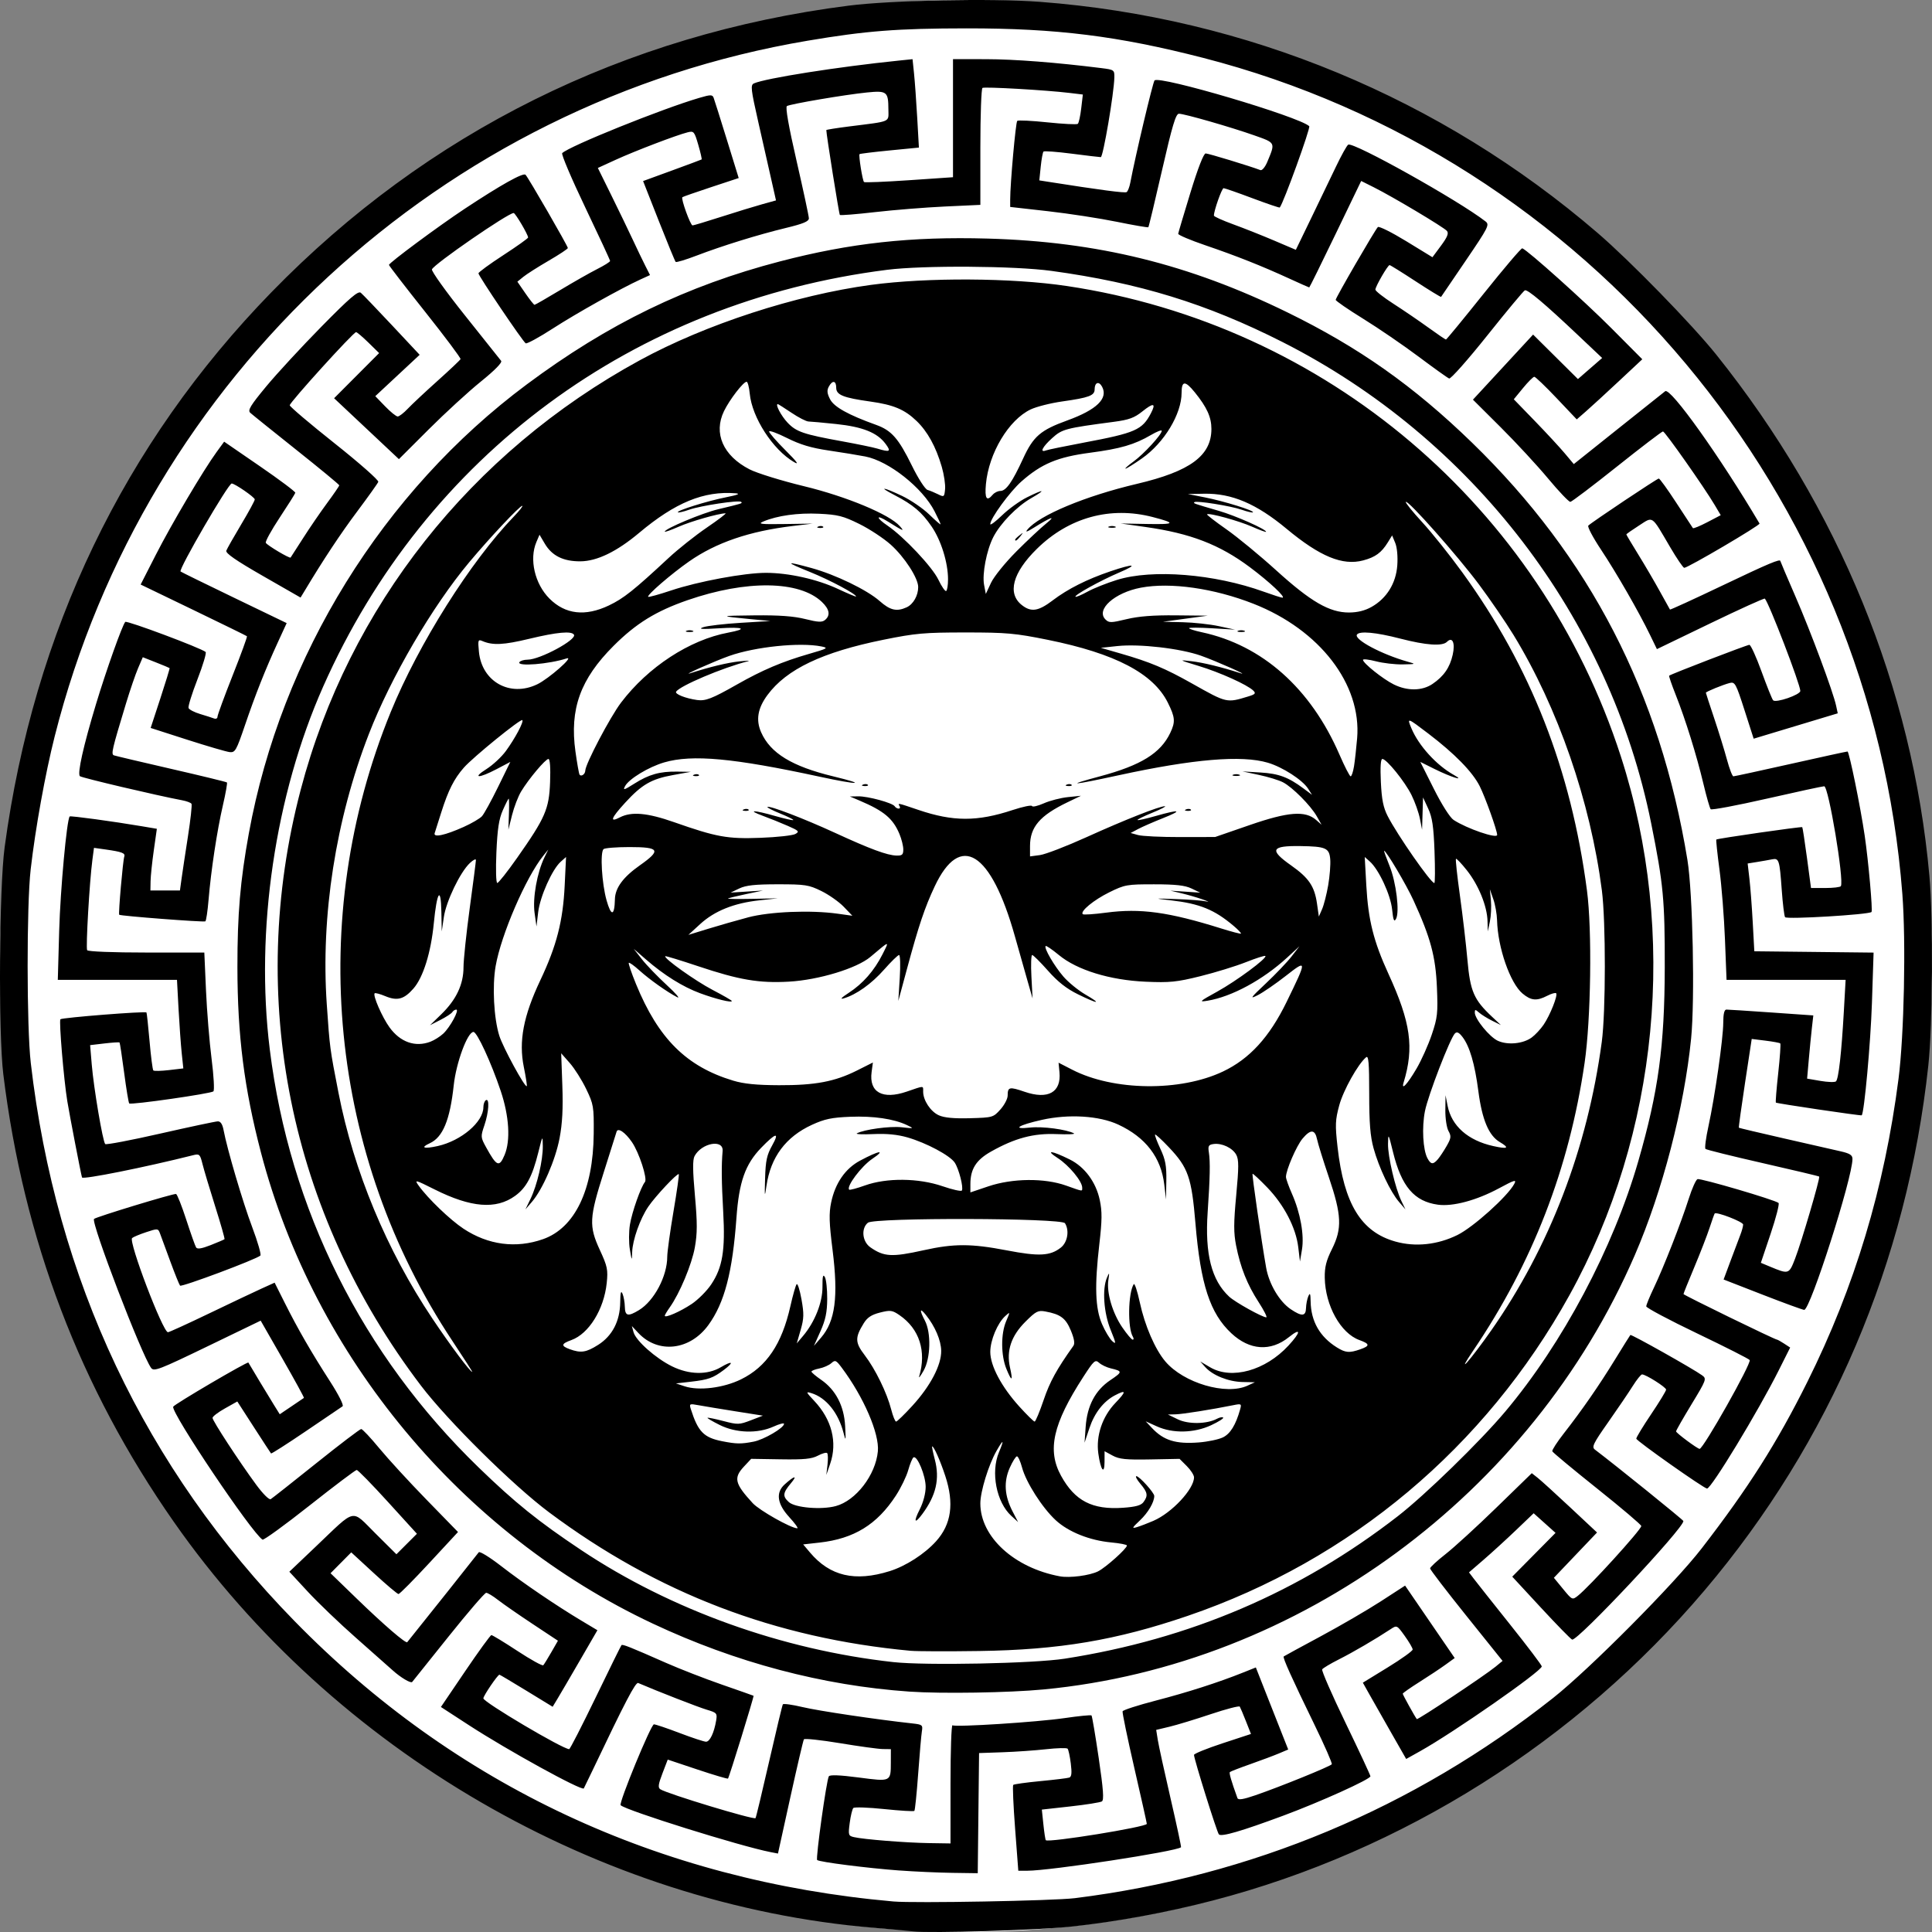 <?xml version="1.0" encoding="UTF-8" standalone="no"?>
<svg
   xmlns:dc="http://purl.org/dc/elements/1.1/"
   xmlns:cc="http://creativecommons.org/ns#"
   xmlns:rdf="http://www.w3.org/1999/02/22-rdf-syntax-ns#"
   xmlns:svg="http://www.w3.org/2000/svg"
   xmlns="http://www.w3.org/2000/svg"
   xmlns:sodipodi="http://sodipodi.sourceforge.net/DTD/sodipodi-0.dtd"
   xmlns:inkscape="http://www.inkscape.org/namespaces/inkscape"
   width="1000"
   height="1000"
   viewBox="0 0 264.583 264.583"
   version="1.1"
   id="svg8"
   inkscape:version="1.0.2-2 (e86c870879, 2021-01-15)"
   sodipodi:docname="Zues1.svg">
  <rect x="0" y="0" width="264.583" height="264.583" fill="#808080" stroke="none"/>
  <defs
     id="defs2" />
  <sodipodi:namedview
     id="base"
     pagecolor="#ffffff"
     bordercolor="#666666"
     borderopacity="1.0"
     inkscape:pageopacity="0.0"
     inkscape:pageshadow="2"
     inkscape:zoom="0.47533025"
     inkscape:cx="400"
     inkscape:cy="363.86358"
     inkscape:document-units="mm"
     inkscape:current-layer="layer2"
     inkscape:document-rotation="0"
     showgrid="false"
     units="px"
     inkscape:window-width="2558"
     inkscape:window-height="1368"
     inkscape:window-x="3234"
     inkscape:window-y="1442"
     inkscape:window-maximized="0" />
  <g
     inkscape:groupmode="layer"
     id="layer2"
     inkscape:label="Background">
    <circle
       style="fill:#ffffff;stroke:#ffffff;stroke-width:0.279"
       id="path831"
       cx="132.292"
       cy="132.292"
       r="132.152" />
  </g>
  <g
     inkscape:label="Layer 1"
     inkscape:groupmode="layer"
     id="layer1">
    <path
       style="fill:#000000;stroke-width:0.34"
       d="m 125.066,264.497 c -0.655,-0.075 -3.105,-0.298 -5.444,-0.495 C 81.986,260.836 45.748,239.81 23.799,208.406 10.947,190.018 3.238,169.777 0.451,147.101 -0.231,141.546 -0.115,121.601 0.633,116.044 4.611,86.481 16.96,60.784 37.166,40.027 58.508,18.103 85.547,4.677 116.219,0.774 122.08,0.028 135.869,-0.246 142.421,0.252 170.716,2.405 197.319,13.434 218.814,31.923 c 4.446,3.825 12.93,12.529 16.233,16.655 16.782,20.965 26.862,45.616 29.179,71.359 0.536,5.951 0.454,20.413 -0.146,25.975 -2.899,26.863 -13.43,51.568 -30.641,71.881 -17.509,20.666 -41.334,35.699 -67.297,42.465 -6.384,1.664 -13.208,2.921 -19.468,3.588 -4.608,0.49 -19.182,0.93 -21.608,0.652 z m 22.118,-4.546 c 24.19,-3.013 46.415,-12.314 65.504,-27.412 4.993,-3.949 16.619,-15.654 20.361,-20.5 6.39,-8.274 10.308,-14.448 14.465,-22.794 6.489,-13.029 10.564,-26.574 12.483,-41.493 0.767,-5.961 1.032,-18.742 0.525,-25.334 C 256.332,67.867 217.542,21.499 164.736,7.916 153.113,4.926 144.669,3.874 132.382,3.884 122.88,3.892 118.62,4.222 110.604,5.575 60.55,14.023 19.934,51.557 7.483,100.872 c -1.295,5.129 -2.632,12.54 -3.282,18.19 -0.563,4.892 -0.554,21.613 0.014,26.509 3.443,29.68 15.623,55.456 36.115,76.427 21.972,22.485 49.889,35.558 82.014,38.405 2.882,0.255 21.944,-0.092 24.841,-0.453 z m -23.99,-3.788 c -4.436,-0.328 -11.014,-1.167 -11.286,-1.439 -0.22,-0.22 1.276,-10.938 1.6,-11.462 0.142,-0.229 1.508,-0.175 4.088,0.162 4.447,0.582 4.394,0.607 4.402,-2.097 l 0.005,-1.784 -1.106,-0.014 c -0.608,-0.008 -3.25,-0.37 -5.87,-0.806 -2.62,-0.435 -4.841,-0.671 -4.934,-0.524 -0.094,0.147 -0.931,3.726 -1.861,7.953 l -1.691,7.687 -1.032,-0.201 c -4.134,-0.805 -19.8,-5.708 -20.513,-6.42 -0.286,-0.286 4.152,-11.074 4.557,-11.074 0.223,0 1.809,0.535 3.525,1.19 1.717,0.654 3.341,1.19 3.611,1.19 0.524,0 1.104,-1.216 1.388,-2.91 0.164,-0.981 0.089,-1.066 -1.306,-1.48 -1.157,-0.344 -6.692,-2.499 -9.369,-3.649 -0.362,-0.155 -1.772,2.545 -6.328,12.117 -0.578,1.215 -1.084,2.257 -1.123,2.315 -0.262,0.385 -10.418,-5.202 -15.726,-8.652 l -3.843,-2.498 3.333,-4.915 c 1.833,-2.703 3.443,-4.921 3.579,-4.929 0.135,-0.008 1.743,0.97 3.573,2.172 1.83,1.202 3.422,2.082 3.537,1.954 0.116,-0.128 0.614,-0.935 1.107,-1.794 l 0.897,-1.562 -3.489,-2.311 c -1.919,-1.271 -4.047,-2.748 -4.729,-3.281 -0.682,-0.534 -1.405,-0.97 -1.607,-0.97 -0.202,0 -2.538,2.715 -5.19,6.033 -2.653,3.318 -4.877,6.096 -4.944,6.175 -0.192,0.226 -1.599,-0.615 -2.692,-1.608 -0.552,-0.502 -2.813,-2.505 -5.025,-4.452 -2.212,-1.947 -5.166,-4.776 -6.564,-6.287 l -2.543,-2.748 3.673,-3.494 c 5.56,-5.288 4.738,-5.111 8.121,-1.75 l 2.87,2.852 1.404,-1.403 1.404,-1.403 -3.975,-4.369 c -2.186,-2.403 -4.109,-4.369 -4.273,-4.369 -0.164,0 -3.067,2.188 -6.45,4.862 -3.383,2.674 -6.284,4.78 -6.447,4.679 -1.462,-0.902 -12.523,-17.361 -12.234,-18.203 0.107,-0.313 10.197,-6.235 10.299,-6.045 0.162,0.304 2.829,4.722 3.496,5.794 l 0.799,1.284 1.606,-1.084 c 0.883,-0.596 1.651,-1.116 1.705,-1.156 0.054,-0.04 -1.256,-2.436 -2.913,-5.326 l -3.011,-5.254 -7.291,3.525 c -6.607,3.194 -7.33,3.471 -7.71,2.952 -1.322,-1.806 -8.275,-19.952 -7.819,-20.407 0.278,-0.277 10.92,-3.515 11.232,-3.417 0.155,0.049 0.782,1.629 1.394,3.511 0.612,1.882 1.218,3.594 1.348,3.804 0.167,0.27 0.756,0.177 2.009,-0.316 0.975,-0.384 1.822,-0.747 1.883,-0.808 0.061,-0.06 -0.511,-2.074 -1.271,-4.475 -0.759,-2.401 -1.542,-5.016 -1.74,-5.812 -0.336,-1.352 -0.421,-1.432 -1.282,-1.216 -6.687,1.679 -15.118,3.366 -15.222,3.047 -0.137,-0.417 -1.688,-8.466 -2.012,-10.436 -0.482,-2.933 -1.162,-11.032 -0.943,-11.227 0.258,-0.229 11.627,-1.126 11.782,-0.929 0.051,0.065 0.242,1.836 0.426,3.937 0.183,2.101 0.416,3.902 0.516,4.002 0.1,0.1 1.066,0.079 2.145,-0.048 l 1.963,-0.23 -0.219,-2.072 c -0.12,-1.14 -0.316,-3.869 -0.436,-6.066 L 24.238,134.186 H 16.077 7.916 l 0.189,-6.712 c 0.159,-5.631 1.044,-15.259 1.44,-15.664 0.113,-0.115 5.966,0.68 9.879,1.343 l 2.058,0.348 -0.419,2.951 c -0.231,1.623 -0.429,3.524 -0.442,4.225 l -0.022,1.274 h 2.021 2.021 l 0.223,-1.614 c 0.123,-0.888 0.517,-3.499 0.876,-5.802 0.359,-2.303 0.578,-4.31 0.485,-4.459 -0.092,-0.149 -0.669,-0.366 -1.281,-0.481 -3.481,-0.656 -13.749,-3.074 -13.999,-3.298 -0.379,-0.338 0.465,-4.119 2.204,-9.873 1.405,-4.649 3.6,-10.816 4.007,-11.255 0.21,-0.227 10.436,3.601 11.006,4.119 0.136,0.124 -0.369,1.812 -1.122,3.752 -0.753,1.94 -1.302,3.704 -1.219,3.92 0.083,0.216 0.795,0.585 1.583,0.821 0.788,0.236 1.646,0.51 1.907,0.611 0.261,0.1 0.475,-0.006 0.475,-0.237 0,-0.23 0.935,-2.779 2.078,-5.665 1.143,-2.885 2.023,-5.297 1.957,-5.359 -0.066,-0.062 -3.369,-1.681 -7.34,-3.597 l -7.219,-3.484 2.079,-4.073 c 2.154,-4.219 6.515,-11.595 8.321,-14.071 l 1.035,-1.42 4.904,3.371 c 2.697,1.854 4.876,3.487 4.842,3.629 -0.034,0.142 -0.999,1.674 -2.144,3.405 -1.145,1.731 -1.998,3.284 -1.895,3.451 0.23,0.371 3.268,2.173 3.394,2.013 0.049,-0.063 0.821,-1.262 1.715,-2.664 0.894,-1.402 2.372,-3.562 3.286,-4.8 0.914,-1.238 1.662,-2.331 1.662,-2.428 0,-0.098 -2.641,-2.279 -5.87,-4.848 -3.228,-2.569 -6.074,-4.858 -6.322,-5.088 -0.37,-0.342 0.03,-1 2.19,-3.607 1.453,-1.754 4.86,-5.443 7.57,-8.197 3.879,-3.942 5.024,-4.927 5.384,-4.629 0.251,0.208 2.167,2.205 4.258,4.437 l 3.801,4.058 -3.038,2.832 -3.038,2.832 1.345,1.392 c 0.74,0.766 1.515,1.392 1.723,1.392 0.208,0 0.827,-0.477 1.377,-1.06 0.55,-0.583 2.378,-2.295 4.062,-3.805 1.684,-1.51 3.11,-2.857 3.167,-2.992 0.057,-0.136 -2.123,-3.05 -4.846,-6.476 -2.723,-3.426 -4.952,-6.316 -4.954,-6.423 -0.005,-0.283 6.804,-5.33 10.376,-7.692 4.965,-3.283 8.008,-4.984 8.328,-4.653 0.386,0.398 5.791,9.758 5.792,10.03 6.8e-4,0.115 -1.186,0.899 -2.636,1.742 -1.45,0.843 -3.006,1.833 -3.457,2.2 l -0.82,0.667 1.091,1.584 c 0.6,0.871 1.166,1.584 1.257,1.584 0.091,0 1.653,-0.897 3.472,-1.992 1.818,-1.096 4.11,-2.398 5.093,-2.895 0.983,-0.496 1.786,-0.999 1.786,-1.117 0,-0.118 -1.536,-3.429 -3.414,-7.358 -1.878,-3.928 -3.293,-7.263 -3.146,-7.411 0.943,-0.942 13.605,-6.048 18.741,-7.558 1.584,-0.466 1.826,-0.469 1.996,-0.027 0.106,0.277 0.923,2.864 1.814,5.75 l 1.621,5.247 -3.787,1.25 c -2.083,0.688 -3.85,1.305 -3.928,1.373 -0.221,0.193 1.102,3.863 1.393,3.863 0.143,0 1.911,-0.531 3.928,-1.179 2.017,-0.649 4.53,-1.419 5.584,-1.712 l 1.917,-0.533 -0.629,-2.791 c -0.346,-1.535 -1.149,-5.085 -1.784,-7.889 -1.033,-4.561 -1.097,-5.124 -0.607,-5.344 1.57,-0.705 11.489,-2.268 19.811,-3.121 l 1.908,-0.196 0.204,1.952 c 0.112,1.073 0.308,3.797 0.436,6.053 l 0.232,4.101 -4.008,0.392 c -2.204,0.216 -4.059,0.443 -4.121,0.505 -0.151,0.15 0.403,3.614 0.611,3.821 0.089,0.089 2.868,-0.023 6.175,-0.249 l 6.012,-0.411 V 16.182 8.098 l 4.509,0.006 c 3.919,0.006 9.62,0.447 15.823,1.224 1.73,0.217 1.786,0.257 1.765,1.281 -0.043,2.144 -1.537,10.913 -1.858,10.91 -0.183,-0.001 -1.981,-0.216 -3.996,-0.476 -2.015,-0.26 -3.747,-0.389 -3.849,-0.287 -0.102,0.102 -0.273,1.032 -0.38,2.066 l -0.194,1.881 1.151,0.181 c 7.24,1.14 10.556,1.577 10.804,1.424 0.164,-0.101 0.392,-0.684 0.507,-1.295 0.68,-3.601 3.082,-13.736 3.318,-13.998 0.639,-0.71 19.78,4.951 21.185,6.265 0.219,0.205 -3.531,10.549 -4.037,11.138 -0.047,0.055 -1.733,-0.519 -3.747,-1.274 -2.014,-0.756 -3.788,-1.374 -3.943,-1.374 -0.24,0 -1.328,3.076 -1.328,3.755 0,0.128 1.187,0.664 2.637,1.192 1.45,0.528 3.976,1.53 5.611,2.227 l 2.974,1.268 2.085,-4.306 c 1.147,-2.368 2.684,-5.561 3.416,-7.096 0.732,-1.534 1.483,-2.884 1.669,-2.999 0.687,-0.424 15.123,7.646 18.805,10.512 0.578,0.45 0.407,0.79 -2.697,5.355 -1.823,2.681 -3.346,4.921 -3.386,4.977 -0.039,0.057 -1.603,-0.899 -3.475,-2.124 -1.872,-1.225 -3.482,-2.227 -3.58,-2.227 -0.246,0 -1.943,2.932 -1.943,3.358 0,0.191 1.11,1.062 2.467,1.935 1.357,0.873 3.498,2.333 4.759,3.245 1.26,0.912 2.357,1.658 2.437,1.658 0.08,0 2.409,-2.832 5.176,-6.294 2.767,-3.461 5.142,-6.253 5.279,-6.202 0.746,0.273 8.538,7.261 12.195,10.936 l 4.239,4.261 -3.219,3.01 c -1.77,1.656 -3.79,3.508 -4.488,4.117 l -1.269,1.107 -2.766,-2.918 c -1.521,-1.605 -2.892,-2.918 -3.046,-2.918 -0.154,0 -0.849,0.693 -1.545,1.541 l -1.264,1.541 2.871,2.962 c 1.579,1.629 3.428,3.626 4.108,4.438 l 1.237,1.475 6.066,-4.843 c 3.336,-2.663 6.239,-4.975 6.451,-5.137 0.721,-0.551 7.519,8.983 12.92,18.12 0.13,0.221 -9.825,6.077 -10.312,6.066 -0.149,-0.004 -1.009,-1.265 -1.912,-2.804 -2.638,-4.497 -2.296,-4.261 -4.299,-2.977 -0.944,0.605 -1.716,1.148 -1.716,1.207 0,0.059 0.74,1.305 1.645,2.768 0.904,1.463 2.232,3.731 2.95,5.04 0.718,1.308 1.338,2.425 1.378,2.48 0.04,0.056 3.294,-1.435 7.231,-3.314 6.354,-3.031 7.894,-3.678 7.894,-3.314 0,0.055 0.928,2.235 2.062,4.843 2.091,4.811 5.163,13.061 5.568,14.957 l 0.222,1.039 -4.351,1.312 c -2.393,0.722 -4.984,1.503 -5.757,1.737 l -1.406,0.425 -1.255,-3.911 c -1.166,-3.634 -1.309,-3.897 -2.017,-3.72 -0.899,0.225 -3.274,1.196 -3.274,1.338 0,0.054 0.511,1.62 1.135,3.479 0.624,1.859 1.413,4.413 1.752,5.674 0.339,1.262 0.736,2.294 0.882,2.294 0.146,0 3.671,-0.765 7.834,-1.699 4.163,-0.935 7.67,-1.699 7.795,-1.699 0.23,0 1.773,7.556 2.359,11.555 0.508,3.469 1.111,10.241 0.928,10.423 -0.364,0.363 -11.629,1.038 -11.839,0.709 -0.118,-0.184 -0.323,-1.87 -0.456,-3.747 -0.29,-4.089 -0.378,-4.365 -1.322,-4.174 -0.402,0.081 -1.318,0.243 -2.037,0.359 l -1.307,0.211 0.241,2.077 c 0.133,1.143 0.338,3.848 0.456,6.011 l 0.215,3.934 8.167,0.09 8.167,0.09 -0.226,6.877 c -0.181,5.505 -1.055,15.097 -1.403,15.407 -0.1,0.089 -11.616,-1.617 -11.753,-1.741 -0.061,-0.055 0.083,-1.869 0.321,-4.031 0.237,-2.162 0.364,-3.996 0.281,-4.076 -0.083,-0.08 -0.996,-0.25 -2.03,-0.378 l -1.88,-0.232 -0.919,6.042 c -0.505,3.323 -0.884,6.076 -0.842,6.116 0.042,0.041 2.833,0.701 6.201,1.469 3.369,0.767 6.852,1.561 7.741,1.764 1.261,0.288 1.616,0.517 1.616,1.043 0,2.61 -5.774,20.669 -6.608,20.669 -0.192,0 -2.754,-0.936 -5.694,-2.08 l -5.345,-2.08 0.965,-2.593 c 0.531,-1.426 1.133,-3.023 1.337,-3.549 0.205,-0.526 0.372,-1.148 0.372,-1.382 0,-0.376 -3.658,-1.795 -3.897,-1.511 -0.052,0.061 -0.368,0.947 -0.702,1.968 -0.334,1.021 -1.274,3.444 -2.088,5.384 -0.814,1.94 -1.48,3.595 -1.48,3.676 0,0.142 12.52,6.245 12.813,6.245 0.078,0 0.514,0.243 0.968,0.541 l 0.827,0.541 -1.562,3.113 c -2.826,5.632 -9.233,16.197 -9.822,16.197 -0.411,0 -9.689,-6.544 -9.689,-6.834 0,-0.181 0.919,-1.694 2.042,-3.362 1.123,-1.668 2.042,-3.177 2.042,-3.353 0,-0.325 -2.781,-2.085 -3.293,-2.084 -0.154,3.3e-4 -0.735,0.727 -1.292,1.614 -0.557,0.888 -2.067,3.114 -3.356,4.947 -2.048,2.912 -2.276,3.384 -1.808,3.738 2.845,2.153 12.103,9.627 12.116,9.781 0.076,0.943 -14.52,16.497 -15.238,16.237 -0.187,-0.068 -2.109,-2.035 -4.27,-4.371 l -3.929,-4.248 2.964,-2.998 2.964,-2.998 -1.498,-1.343 -1.498,-1.343 -2.415,2.31 c -1.328,1.27 -3.321,3.092 -4.428,4.047 l -2.013,1.737 0.652,0.863 c 0.359,0.475 2.604,3.309 4.99,6.298 2.386,2.989 4.333,5.562 4.326,5.718 -0.029,0.663 -12.037,9.029 -16.68,11.622 l -1.89,1.056 -2.148,-3.762 c -1.181,-2.069 -2.516,-4.42 -2.967,-5.225 l -0.819,-1.463 3.411,-2.093 c 1.876,-1.151 3.411,-2.252 3.411,-2.446 0,-0.194 -0.486,-1.028 -1.079,-1.854 -1.076,-1.497 -1.082,-1.499 -1.957,-0.922 -2.064,1.362 -5.11,3.141 -7.064,4.126 -1.156,0.583 -2.187,1.198 -2.292,1.368 -0.105,0.17 1.338,3.475 3.208,7.344 1.87,3.869 3.399,7.152 3.399,7.295 0,0.41 -6.854,3.509 -11.91,5.386 -5.805,2.154 -8.502,2.938 -8.844,2.571 -0.269,-0.289 -3.406,-10.313 -3.406,-10.883 0,-0.167 1.755,-0.88 3.901,-1.585 l 3.901,-1.282 -0.69,-1.748 c -0.379,-0.961 -0.759,-1.859 -0.843,-1.996 -0.084,-0.136 -1.874,0.329 -3.977,1.034 -2.103,0.705 -4.644,1.478 -5.647,1.717 l -1.823,0.436 0.224,1.402 c 0.123,0.771 0.91,4.367 1.747,7.991 0.838,3.624 1.481,6.629 1.429,6.678 -0.614,0.573 -17.903,3.216 -21.037,3.216 h -1.247 l -0.439,-5.785 c -0.242,-3.182 -0.357,-5.867 -0.256,-5.968 0.101,-0.101 1.77,-0.334 3.708,-0.519 1.938,-0.184 3.721,-0.402 3.962,-0.483 0.322,-0.109 0.379,-0.62 0.213,-1.938 -0.124,-0.985 -0.321,-1.894 -0.438,-2.021 -0.117,-0.127 -1.438,-0.094 -2.935,0.073 -1.497,0.167 -4.177,0.354 -5.955,0.415 l -3.233,0.112 -0.091,8.227 -0.091,8.227 -3.482,-0.049 c -1.915,-0.027 -5.166,-0.173 -7.225,-0.325 z m 6.976,-11.881 c 0,-4.497 0.122,-8.101 0.272,-8.009 0.453,0.28 11.569,-0.432 15.347,-0.983 1.946,-0.284 3.607,-0.448 3.69,-0.365 0.083,0.083 0.528,2.71 0.988,5.838 0.635,4.319 0.739,5.747 0.431,5.937 -0.223,0.138 -2.164,0.446 -4.313,0.685 l -3.907,0.435 0.213,2.037 c 0.117,1.12 0.266,2.089 0.33,2.154 0.368,0.368 13.833,-1.813 13.833,-2.24 0,-0.119 -0.77,-3.563 -1.712,-7.655 -0.941,-4.092 -1.664,-7.581 -1.606,-7.755 0.058,-0.173 2.091,-0.831 4.519,-1.461 4.375,-1.136 8.562,-2.479 11.964,-3.84 l 1.766,-0.706 1.366,3.47 c 0.751,1.909 1.749,4.437 2.217,5.619 l 0.85,2.148 -1.26,0.533 c -0.693,0.293 -2.456,0.954 -3.917,1.468 -1.461,0.514 -2.726,1.005 -2.811,1.089 -0.129,0.129 0.184,1.207 1.033,3.559 0.108,0.299 0.776,0.195 2.461,-0.383 3.34,-1.146 10.289,-3.966 10.462,-4.247 0.081,-0.131 -0.98,-2.555 -2.359,-5.386 -3.139,-6.447 -4.397,-9.24 -4.224,-9.378 0.074,-0.059 2.354,-1.301 5.067,-2.759 2.712,-1.458 6.422,-3.617 8.242,-4.797 l 3.311,-2.146 3.397,4.96 3.397,4.96 -1.266,0.916 c -0.696,0.504 -2.297,1.566 -3.558,2.361 -1.26,0.795 -2.292,1.519 -2.292,1.609 0,0.141 1.636,3.098 1.923,3.476 0.116,0.152 9.329,-5.976 10.783,-7.173 l 0.966,-0.795 -4.964,-6.185 c -2.73,-3.402 -4.964,-6.319 -4.964,-6.483 0,-0.164 0.956,-1.047 2.125,-1.962 1.169,-0.915 4.303,-3.783 6.964,-6.371 l 4.839,-4.707 0.808,0.635 c 0.444,0.349 2.455,2.176 4.468,4.061 l 3.66,3.426 -2.955,3.101 -2.955,3.101 1.258,1.534 c 1.24,1.511 1.269,1.525 2.022,0.934 1.57,-1.234 8.69,-9.062 8.69,-9.555 0,-0.169 -2.718,-2.475 -6.04,-5.126 -3.322,-2.651 -6.088,-4.95 -6.147,-5.11 -0.059,-0.16 0.647,-1.256 1.568,-2.435 2.517,-3.222 4.815,-6.538 7.022,-10.131 1.091,-1.776 2.036,-3.288 2.1,-3.361 0.119,-0.135 8.636,4.654 9.835,5.53 0.631,0.461 0.574,0.616 -1.459,3.963 -1.164,1.916 -2.116,3.585 -2.116,3.708 0,0.215 2.933,2.395 3.222,2.395 0.513,0 7.129,-11.73 6.86,-12.164 -0.096,-0.155 -3.322,-1.79 -7.17,-3.634 -3.848,-1.844 -6.996,-3.517 -6.996,-3.718 1.4e-4,-0.201 0.475,-1.359 1.056,-2.575 1.333,-2.788 3.733,-8.92 4.773,-12.191 0.438,-1.378 0.973,-2.573 1.19,-2.656 0.411,-0.158 10.654,2.853 11.1,3.262 0.14,0.129 -0.348,2.026 -1.084,4.215 l -1.339,3.981 1.234,0.515 c 2.59,1.081 2.62,1.071 3.457,-1.096 0.878,-2.275 3.461,-11.068 3.298,-11.23 -0.06,-0.06 -3.538,-0.888 -7.729,-1.841 -4.191,-0.953 -7.721,-1.829 -7.845,-1.946 -0.124,-0.118 0.059,-1.514 0.407,-3.103 0.878,-4.015 2.027,-12.046 2.029,-14.189 10e-4,-1.197 0.142,-1.786 0.427,-1.789 0.234,-0.003 3.008,0.176 6.165,0.397 l 5.74,0.402 -0.196,1.727 c -0.108,0.95 -0.299,2.897 -0.424,4.328 l -0.229,2.601 1.83,0.313 c 1.007,0.172 1.96,0.202 2.119,0.067 0.357,-0.304 0.76,-3.874 1.081,-9.576 l 0.244,-4.333 h -8.154 -8.154 l -0.215,-5.523 c -0.118,-3.038 -0.456,-7.338 -0.751,-9.556 -0.295,-2.218 -0.49,-4.079 -0.434,-4.135 0.142,-0.141 11.649,-1.798 11.768,-1.694 0.053,0.046 0.344,1.94 0.648,4.208 l 0.552,4.124 h 1.97 c 1.083,0 2.037,-0.115 2.119,-0.255 0.465,-0.793 -1.685,-13.679 -2.282,-13.679 -0.22,0 -3.758,0.764 -7.86,1.698 -4.103,0.934 -7.561,1.584 -7.686,1.444 -0.125,-0.14 -0.573,-1.707 -0.996,-3.482 -0.934,-3.922 -2.459,-8.819 -3.797,-12.193 -0.547,-1.379 -0.949,-2.552 -0.894,-2.607 0.204,-0.204 10.659,-4.227 10.986,-4.228 0.187,-3.09e-4 0.937,1.643 1.665,3.651 0.729,2.008 1.442,3.783 1.586,3.944 0.358,0.402 3.725,-0.755 3.725,-1.28 0,-0.893 -4.301,-12.088 -4.858,-12.644 -0.081,-0.081 -3.44,1.442 -7.464,3.385 l -7.316,3.532 -0.925,-1.91 c -1.546,-3.191 -4.618,-8.536 -6.739,-11.726 -1.104,-1.66 -1.882,-3.137 -1.729,-3.282 0.554,-0.523 9.42,-6.444 9.65,-6.444 0.13,0 1.207,1.491 2.393,3.314 1.187,1.823 2.211,3.386 2.277,3.475 0.066,0.089 0.951,-0.273 1.967,-0.804 l 1.847,-0.966 -0.833,-1.405 c -1.439,-2.427 -6.803,-10.057 -7.076,-10.064 -0.143,-0.004 -2.975,2.157 -6.293,4.802 -3.318,2.645 -6.195,4.825 -6.393,4.843 -0.198,0.018 -1.569,-1.42 -3.047,-3.195 -1.478,-1.776 -4.398,-4.933 -6.49,-7.015 l -3.803,-3.787 4.119,-4.456 4.119,-4.456 3.07,3.046 3.07,3.046 1.659,-1.443 1.659,-1.443 -3.36,-3.177 c -4.498,-4.253 -6.846,-6.234 -7.222,-6.092 -0.171,0.064 -2.486,2.843 -5.143,6.175 -2.658,3.332 -5.011,5.988 -5.229,5.903 -0.219,-0.085 -2.105,-1.435 -4.193,-2.999 -2.088,-1.564 -5.495,-3.894 -7.571,-5.177 -2.076,-1.283 -3.775,-2.452 -3.775,-2.597 0,-0.29 5.344,-9.514 5.773,-9.965 0.147,-0.154 1.889,0.712 3.872,1.924 l 3.605,2.205 1.174,-1.583 c 0.866,-1.168 1.079,-1.696 0.814,-2.016 -0.413,-0.497 -7.403,-4.669 -10.005,-5.972 l -1.743,-0.872 -3.514,7.29 c -1.933,4.01 -3.552,7.291 -3.598,7.291 -0.046,0 -1.279,-0.548 -2.74,-1.218 -3.813,-1.749 -7.225,-3.101 -11.503,-4.561 -2.059,-0.702 -3.725,-1.41 -3.703,-1.572 0.022,-0.163 0.777,-2.704 1.679,-5.648 1.022,-3.34 1.806,-5.353 2.083,-5.353 0.367,0 6.077,1.738 7.494,2.282 0.231,0.088 0.644,-0.404 0.947,-1.127 1.117,-2.671 1.157,-2.59 -1.764,-3.622 -3.23,-1.142 -9.595,-2.97 -10.339,-2.97 -0.428,0 -0.914,1.625 -2.308,7.714 -0.971,4.243 -1.818,7.765 -1.881,7.828 -0.063,0.063 -2.011,-0.272 -4.328,-0.745 -2.317,-0.473 -6.549,-1.124 -9.403,-1.446 l -5.189,-0.586 v -1.01 c 0,-2.18 0.752,-10.577 0.965,-10.776 0.124,-0.116 1.987,-0.025 4.139,0.201 2.152,0.227 4.022,0.319 4.156,0.206 0.134,-0.113 0.344,-1.063 0.467,-2.111 l 0.224,-1.905 -1.828,-0.22 c -3.201,-0.386 -11.62,-0.87 -11.919,-0.686 -0.158,0.098 -0.288,3.741 -0.288,8.097 v 7.919 l -4.849,0.225 c -2.667,0.124 -6.963,0.468 -9.547,0.765 -2.584,0.297 -4.766,0.472 -4.848,0.39 -0.112,-0.112 -1.853,-11.031 -1.853,-11.621 0,-0.056 1.416,-0.282 3.148,-0.501 5.858,-0.741 5.36,-0.523 5.354,-2.348 -0.008,-2.417 -0.21,-2.575 -2.934,-2.302 -2.973,0.297 -10.499,1.576 -10.963,1.863 -0.23,0.142 0.231,2.76 1.323,7.516 0.921,4.014 1.679,7.549 1.683,7.855 0.006,0.422 -0.752,0.741 -3.14,1.319 -3.828,0.927 -8.699,2.436 -12.273,3.802 -1.463,0.559 -2.736,0.942 -2.829,0.849 -0.093,-0.092 -1.134,-2.622 -2.315,-5.62 l -2.147,-5.452 3.955,-1.444 c 2.175,-0.794 4.002,-1.475 4.06,-1.514 0.058,-0.039 -0.148,-0.941 -0.458,-2.005 -0.535,-1.836 -0.609,-1.923 -1.466,-1.709 -1.507,0.376 -7.215,2.556 -9.828,3.752 l -2.459,1.126 1.844,3.738 c 1.014,2.056 2.331,4.782 2.926,6.058 0.595,1.276 1.372,2.895 1.728,3.597 l 0.647,1.276 -1.284,0.587 c -2.725,1.246 -8.803,4.649 -12.05,6.747 -1.868,1.207 -3.53,2.111 -3.693,2.01 -0.403,-0.249 -6.468,-9.234 -6.468,-9.581 2.2e-4,-0.152 1.529,-1.27 3.396,-2.485 1.868,-1.215 3.399,-2.305 3.402,-2.421 0.012,-0.377 -1.746,-3.356 -1.979,-3.356 -0.768,6.42e-4 -10.913,6.998 -11.189,7.717 -0.093,0.241 1.938,3.077 4.514,6.301 2.575,3.225 4.808,6.027 4.962,6.228 0.176,0.229 -0.857,1.284 -2.785,2.842 -1.686,1.363 -4.899,4.309 -7.14,6.548 l -4.075,4.07 -4.438,-4.17 -4.438,-4.17 3.083,-3.092 3.083,-3.092 -1.463,-1.434 c -0.805,-0.789 -1.566,-1.434 -1.693,-1.434 -0.368,0 -9.104,9.634 -9.084,10.018 0.01,0.191 2.778,2.539 6.151,5.217 3.373,2.678 6.062,5.049 5.976,5.268 -0.086,0.219 -1.382,2.036 -2.879,4.038 -2.309,3.086 -4.658,6.634 -7.205,10.883 L 41.161,81.834 35.986,78.867 C 32.313,76.761 30.865,75.758 30.994,75.411 c 0.1,-0.269 1.018,-1.888 2.04,-3.598 1.022,-1.71 1.857,-3.249 1.857,-3.419 -6.83e-4,-0.293 -2.737,-2.18 -3.162,-2.18 -0.467,0 -7.299,11.76 -7.001,12.05 0.069,0.067 3.366,1.685 7.328,3.595 l 7.203,3.473 -1.191,2.591 c -1.735,3.774 -3.092,7.194 -4.532,11.428 -1.172,3.444 -1.336,3.731 -2.085,3.648 -0.447,-0.05 -3.064,-0.815 -5.816,-1.699 l -5.003,-1.609 1.333,-4.062 c 0.733,-2.234 1.3,-4.095 1.26,-4.135 -0.04,-0.04 -0.882,-0.391 -1.871,-0.781 l -1.799,-0.708 -0.647,1.508 c -0.356,0.83 -1.102,3.009 -1.658,4.843 -1.927,6.356 -2.061,6.938 -1.638,7.09 0.217,0.078 3.755,0.914 7.862,1.857 4.107,0.943 7.53,1.776 7.605,1.852 0.075,0.075 -0.174,1.486 -0.555,3.134 -0.802,3.472 -1.627,8.916 -1.963,12.948 -0.129,1.548 -0.327,2.871 -0.44,2.939 -0.229,0.139 -11.627,-0.734 -11.796,-0.904 -0.133,-0.133 0.503,-7.415 0.697,-7.976 0.159,-0.462 -0.342,-0.649 -2.584,-0.964 l -1.568,-0.221 -0.218,1.646 c -0.394,2.979 -0.919,12.044 -0.717,12.371 0.115,0.186 3.528,0.32 8.122,0.32 h 7.924 l 0.229,5.183 c 0.126,2.851 0.471,7.072 0.766,9.381 0.295,2.309 0.407,4.311 0.248,4.45 -0.357,0.312 -11.299,1.88 -11.527,1.652 -0.091,-0.091 -0.404,-1.984 -0.696,-4.207 -0.292,-2.223 -0.576,-4.087 -0.63,-4.141 -0.055,-0.055 -0.983,0.004 -2.064,0.131 l -1.964,0.231 0.223,2.67 c 0.268,3.212 1.513,10.559 1.843,10.877 0.129,0.125 3.528,-0.521 7.551,-1.436 4.024,-0.914 7.567,-1.667 7.874,-1.671 0.37,-0.006 0.632,0.389 0.78,1.175 0.495,2.637 2.634,9.891 3.926,13.316 0.756,2.005 1.26,3.755 1.118,3.889 -0.535,0.508 -10.801,4.351 -10.999,4.117 -0.114,-0.135 -0.713,-1.621 -1.332,-3.304 -0.619,-1.682 -1.25,-3.396 -1.402,-3.808 -0.272,-0.736 -0.304,-0.74 -1.907,-0.21 -0.897,0.297 -1.764,0.659 -1.926,0.806 -0.519,0.469 4.21,12.897 4.908,12.897 0.159,0 2.709,-1.164 5.665,-2.586 2.956,-1.422 6.179,-2.949 7.16,-3.394 l 1.785,-0.808 1.403,2.799 c 1.785,3.561 3.611,6.725 6.192,10.732 1.167,1.812 1.902,3.271 1.711,3.399 -0.184,0.123 -2.44,1.653 -5.014,3.399 -2.574,1.746 -4.727,3.123 -4.784,3.059 -0.057,-0.064 -1.12,-1.692 -2.362,-3.617 l -2.258,-3.5 -1.696,0.951 c -0.933,0.523 -1.696,1.106 -1.696,1.296 -3.46e-4,0.4 3.629,5.956 5.98,9.154 0.916,1.246 1.776,2.102 1.986,1.976 0.203,-0.122 3.006,-2.333 6.228,-4.914 3.222,-2.581 5.996,-4.692 6.164,-4.692 0.169,0 1.283,1.185 2.477,2.634 1.194,1.449 4.108,4.622 6.476,7.052 l 4.305,4.418 -3.936,4.248 c -2.165,2.337 -4.06,4.248 -4.212,4.248 -0.152,0 -1.67,-1.284 -3.374,-2.854 l -3.099,-2.854 -1.417,1.429 -1.417,1.429 3.575,3.464 c 3.696,3.582 6.741,6.208 6.928,5.976 1.97,-2.441 9.636,-12.077 9.793,-12.308 0.12,-0.178 1.499,0.67 3.063,1.883 2.995,2.324 7.544,5.416 11.078,7.529 l 2.109,1.261 -2.404,4.149 c -1.322,2.282 -2.701,4.641 -3.065,5.241 l -0.661,1.092 -3.592,-2.196 c -1.976,-1.208 -3.638,-2.196 -3.694,-2.196 -0.239,0 -2.202,2.888 -2.202,3.239 0,0.519 10.874,6.957 11.751,6.957 0.115,0 1.742,-3.173 3.618,-7.052 1.875,-3.879 3.47,-7.114 3.545,-7.19 0.151,-0.154 1.162,0.248 6.098,2.426 1.872,0.826 5.317,2.167 7.656,2.979 2.339,0.813 4.289,1.5 4.333,1.527 0.093,0.057 -3.334,11.16 -3.5,11.34 -0.062,0.067 -1.944,-0.49 -4.182,-1.238 l -4.07,-1.36 -0.725,1.891 c -0.573,1.496 -0.633,1.95 -0.289,2.173 0.967,0.625 12.782,4.208 13.036,3.953 0.066,-0.066 0.901,-3.545 1.858,-7.732 0.956,-4.187 1.804,-7.719 1.884,-7.849 0.08,-0.13 1.303,0.039 2.716,0.376 2.186,0.52 10.08,1.695 15.043,2.238 1.339,0.147 1.424,0.217 1.282,1.073 -0.084,0.504 -0.313,3.125 -0.509,5.826 -0.196,2.701 -0.431,4.984 -0.521,5.075 -0.091,0.091 -1.949,-0.021 -4.13,-0.248 -2.181,-0.227 -4.083,-0.293 -4.227,-0.147 -0.144,0.146 -0.367,1.061 -0.495,2.033 -0.22,1.667 -0.187,1.778 0.574,1.955 1.335,0.311 7.074,0.77 10.25,0.819 l 2.977,0.046 z m -5.615,-12.62 c -11.875,-0.821 -23.811,-3.982 -35.139,-9.306 -26.197,-12.313 -46.361,-36.551 -53.681,-64.53 -2.294,-8.769 -3.212,-16 -3.221,-25.364 -0.006,-7.261 0.385,-11.848 1.563,-18.327 4.423,-24.306 18.366,-46.827 38.073,-61.499 11.144,-8.297 21.851,-13.495 34.687,-16.843 9.613,-2.507 17.925,-3.419 28.435,-3.12 15.031,0.428 27.519,3.502 41.004,10.092 9.797,4.788 17.311,10.087 25.302,17.842 16.167,15.691 25.77,34.291 29.511,57.157 0.737,4.504 1.038,19.132 0.504,24.478 -0.942,9.429 -3.921,20.889 -7.702,29.627 -14.194,32.807 -45.973,56.159 -80.965,59.496 -4.75,0.453 -13.959,0.602 -18.373,0.297 z m 21.268,-4.511 c 17.158,-2.682 32.192,-9.113 45.598,-19.507 3.749,-2.907 11.256,-10.214 14.712,-14.321 7.86,-9.34 14.789,-22.384 18.235,-34.327 2.743,-9.509 3.595,-15.754 3.616,-26.508 0.018,-9.237 -0.185,-11.397 -1.854,-19.712 -5.661,-28.199 -24.49,-52.775 -50.532,-65.954 -10.354,-5.24 -19.593,-8.082 -31.616,-9.725 -5.049,-0.69 -17.547,-0.772 -22.489,-0.148 -34.718,4.386 -63.199,25.429 -77.228,57.059 -6.599,14.879 -9.334,33.442 -7.321,49.694 2.717,21.93 12.648,41.807 28.617,57.276 4.98,4.824 8.164,7.388 14.029,11.299 12.281,8.189 27.559,13.672 42.753,15.344 4.435,0.488 19.243,0.191 23.479,-0.471 z m -21.097,-1.076 C 106.147,224.35 90.063,218.194 75.215,207.126 70.273,203.441 61.325,194.594 57.645,189.753 39.653,166.087 33.701,136.601 41.176,108.168 47.762,83.116 64.471,61.956 87.642,49.325 96.624,44.428 108.957,40.41 119.281,39.015 c 7.695,-1.039 19.285,-0.974 26.806,0.151 35.502,5.309 64.829,30.209 75.888,64.432 7.836,24.251 5.216,51.641 -7.061,73.806 -11.519,20.797 -29.947,36.27 -52.276,43.891 -9.771,3.335 -17.58,4.65 -28.555,4.808 -4.305,0.062 -8.516,0.048 -9.358,-0.03 z m -2.892,-10.909 c 2.215,-0.694 4.788,-2.35 6.358,-4.091 2.097,-2.327 2.5,-5.179 1.263,-8.945 -0.683,-2.08 -1.556,-4.05 -1.795,-4.05 -0.061,0 0.1,0.803 0.358,1.784 0.701,2.663 0.186,4.92 -1.707,7.477 -1.065,1.439 -1.241,1.11 -0.347,-0.652 0.481,-0.948 0.804,-2.185 0.804,-3.072 0,-1.526 -1.165,-4.339 -1.668,-4.028 -0.154,0.095 -0.478,0.878 -0.719,1.739 -0.241,0.861 -1.003,2.433 -1.692,3.492 -2.579,3.964 -5.734,5.905 -10.457,6.434 l -2.239,0.251 0.928,1.1 c 2.738,3.246 6.16,4.049 10.913,2.56 z m 28.552,0.022 c 1.053,-0.528 3.945,-3.119 3.945,-3.534 0,-0.121 -0.967,-0.31 -2.149,-0.42 -2.961,-0.276 -5.855,-1.434 -7.599,-3.039 -1.833,-1.687 -4.07,-5.186 -4.613,-7.214 -0.227,-0.847 -0.542,-1.54 -0.701,-1.54 -0.159,0 -0.604,0.711 -0.989,1.58 -0.844,1.906 -0.719,3.829 0.389,5.963 l 0.759,1.463 -0.93,-0.85 c -2.047,-1.87 -2.842,-5.968 -1.691,-8.719 0.746,-1.782 0.618,-1.85 -0.338,-0.179 -1.087,1.899 -2.214,5.56 -2.214,7.192 0,4.576 4.629,8.821 10.889,9.984 1.346,0.25 4.092,-0.109 5.242,-0.686 z m -42.29,-7.414 c -1.668,-1.807 -1.889,-3.362 -0.639,-4.486 1.355,-1.219 1.814,-1.301 0.851,-0.154 -1.111,1.324 -1.158,1.777 -0.272,2.578 0.857,0.775 4.445,1.077 6.427,0.541 2.755,-0.745 5.452,-4.253 5.759,-7.494 0.23,-2.42 -1.95,-7.46 -4.964,-11.48 -0.758,-1.011 -0.888,-1.066 -1.406,-0.599 -0.314,0.283 -1.058,0.613 -1.654,0.732 -0.596,0.119 -1.078,0.312 -1.071,0.429 0.008,0.117 0.607,0.623 1.333,1.124 1.994,1.376 3.133,3.572 3.281,6.324 0.11,2.041 0.087,2.142 -0.215,0.96 -0.707,-2.766 -2.393,-4.853 -4.419,-5.467 -0.774,-0.235 -0.742,-0.147 0.394,1.057 2.413,2.557 3.205,5.676 2.191,8.62 l -0.527,1.529 0.161,-1.392 c 0.089,-0.766 0.067,-1.486 -0.048,-1.601 -0.115,-0.115 -0.687,0.045 -1.272,0.356 -0.843,0.448 -1.897,0.551 -5.098,0.499 l -4.035,-0.065 -0.984,1.053 c -1.456,1.556 -1.269,2.34 1.194,5.015 0.921,1.001 5.253,3.443 6.107,3.443 0.17,0 -0.324,-0.685 -1.096,-1.522 z m 49.868,0.496 c 2.515,-1.085 5.555,-4.342 5.555,-5.951 0,-0.304 -0.446,-0.998 -0.99,-1.542 l -0.99,-0.989 -4.029,0.077 c -3.306,0.063 -4.228,-0.031 -5.135,-0.523 l -1.106,-0.6 -0.005,1.453 c -0.006,1.851 -0.538,1.136 -0.852,-1.146 -0.335,-2.436 0.551,-5.055 2.342,-6.922 1.52,-1.585 1.506,-1.859 -0.055,-1.044 -1.565,0.817 -2.81,2.412 -3.505,4.492 l -0.667,1.996 0.151,-2.156 c 0.204,-2.909 1.313,-5.013 3.376,-6.402 1.692,-1.14 1.696,-1.228 0.066,-1.617 -0.561,-0.134 -1.281,-0.478 -1.599,-0.764 -0.532,-0.479 -0.706,-0.323 -2.163,1.926 -4.171,6.44 -4.98,10.04 -3.047,13.552 1.893,3.44 4.285,4.673 8.485,4.376 1.749,-0.124 2.473,-0.325 2.807,-0.783 0.643,-0.878 0.567,-1.315 -0.43,-2.499 -0.485,-0.575 -0.73,-1.046 -0.546,-1.046 0.398,0 2.447,2.268 2.447,2.709 0,0.855 -0.841,2.29 -1.958,3.343 -1.103,1.039 -1.152,1.148 -0.412,0.926 0.461,-0.139 1.478,-0.528 2.26,-0.865 z m -54.759,-10.839 c 1.411,-0.273 4.167,-1.886 4.167,-2.439 0,-0.152 -0.651,0.018 -1.446,0.379 -2.164,0.981 -5.118,0.893 -7.352,-0.218 -0.982,-0.489 -1.74,-0.933 -1.683,-0.988 0.056,-0.054 1.038,0.145 2.18,0.444 1.961,0.512 2.171,0.507 3.743,-0.098 l 1.665,-0.64 -3.743,-0.592 c -2.059,-0.326 -4.335,-0.701 -5.058,-0.835 -1.261,-0.233 -1.305,-0.21 -1.065,0.543 0.98,3.083 1.771,3.892 4.293,4.387 1.957,0.384 2.568,0.392 4.299,0.058 z m 64.252,-0.575 c 1.023,-0.485 1.776,-1.701 2.376,-3.839 0.217,-0.772 0.168,-0.803 -0.916,-0.584 -2.968,0.599 -6.952,1.232 -7.91,1.256 l -1.061,0.028 1.361,0.661 c 1.43,0.694 3.982,0.655 5.362,-0.083 0.358,-0.191 0.737,-0.262 0.841,-0.158 0.105,0.105 -0.636,0.574 -1.645,1.044 -2.341,1.088 -5.248,1.149 -7.441,0.156 l -1.522,-0.689 0.841,0.898 c 1.615,1.724 3.279,2.239 6.439,1.993 1.207,-0.094 2.681,-0.401 3.274,-0.682 z m -42.505,-4.345 c 2.465,-2.693 3.972,-5.568 3.943,-7.521 -0.022,-1.437 -0.841,-3.351 -2.107,-4.922 -0.837,-1.039 -0.896,-0.681 -0.129,0.782 0.881,1.677 0.791,5.169 -0.176,6.865 -0.426,0.748 -0.699,1.103 -0.605,0.789 1.025,-3.438 0.033,-6.53 -2.695,-8.397 -0.994,-0.68 -1.239,-0.713 -2.665,-0.355 -1.164,0.293 -1.739,0.67 -2.227,1.46 -1.223,1.982 -1.203,2.637 0.134,4.387 1.459,1.909 3.036,5.142 3.623,7.427 0.234,0.911 0.536,1.656 0.671,1.656 0.135,0 1.14,-0.977 2.233,-2.17 z m 17.976,-0.794 c 0.85,-2.499 1.772,-4.178 4.073,-7.413 0.221,-0.31 0.107,-0.987 -0.351,-2.092 -0.702,-1.692 -1.413,-2.224 -3.483,-2.607 -1.011,-0.187 -1.293,-0.041 -2.748,1.411 -1.936,1.934 -2.619,3.965 -2.103,6.258 0.43,1.913 0.243,1.99 -0.49,0.2 -0.756,-1.845 -0.774,-4.802 -0.039,-6.531 0.564,-1.327 0.564,-1.331 -0.112,-0.72 -1.072,0.969 -2.058,3.324 -2.058,4.917 0,1.901 1.535,4.788 3.982,7.489 1.023,1.129 1.964,2.053 2.091,2.053 0.127,0 0.685,-1.334 1.239,-2.965 z m -41.44,-2.822 c 3.491,-1.717 5.587,-4.825 6.754,-10.017 0.336,-1.495 0.721,-2.848 0.855,-3.005 0.134,-0.158 0.433,0.771 0.664,2.063 0.358,2.001 0.341,2.623 -0.113,4.195 l -0.534,1.845 0.862,-1.02 c 1.609,-1.904 2.672,-4.585 2.659,-6.709 -0.009,-1.46 0.074,-1.802 0.327,-1.359 0.186,0.326 0.331,1.671 0.323,2.989 -0.012,1.835 -0.228,2.871 -0.918,4.418 l -0.902,2.021 0.967,-1.117 c 1.956,-2.259 2.395,-5.588 1.586,-12.025 -0.469,-3.73 -0.507,-4.989 -0.194,-6.491 0.55,-2.648 1.934,-4.653 3.954,-5.733 2.634,-1.408 3.61,-1.553 1.681,-0.25 -1.502,1.015 -3.589,3.797 -3.165,4.221 0.08,0.08 1.054,-0.18 2.163,-0.577 2.976,-1.066 7.338,-1.022 10.624,0.108 1.365,0.469 2.554,0.735 2.644,0.59 0.249,-0.402 -0.398,-2.941 -0.971,-3.816 -0.644,-0.981 -3.889,-2.714 -6.486,-3.462 -1.354,-0.39 -2.846,-0.536 -4.657,-0.453 -1.466,0.067 -2.484,0.022 -2.262,-0.099 0.977,-0.531 4.513,-1.014 6.126,-0.836 1.724,0.19 1.741,0.183 0.743,-0.292 -1.809,-0.861 -4.59,-1.27 -7.777,-1.144 -2.535,0.1 -3.506,0.304 -5.237,1.097 -3.586,1.643 -5.666,4.431 -6.237,8.359 -0.243,1.669 -0.263,1.557 -0.187,-1.042 0.07,-2.409 0.238,-3.185 0.975,-4.502 1.045,-1.867 0.503,-1.748 -1.51,0.334 -2.184,2.258 -3.033,4.66 -3.387,9.578 -0.538,7.469 -1.638,11.67 -3.85,14.704 -2.531,3.472 -6.877,3.962 -9.583,1.081 l -0.894,-0.952 0.235,0.85 c 0.324,1.17 3.044,3.578 5.279,4.674 2.35,1.153 4.841,1.197 6.672,0.117 1.609,-0.948 1.866,-0.72 0.415,0.369 -1.487,1.116 -2.108,1.338 -4.518,1.615 l -2.042,0.234 1.191,0.394 c 1.951,0.645 5.319,0.228 7.727,-0.956 z m 69.347,0.871 1.021,-0.467 -1.701,-0.035 c -1.922,-0.04 -4.092,-0.911 -5.104,-2.049 l -0.681,-0.765 1.354,0.797 c 2.946,1.734 7.566,0.454 10.727,-2.971 1.728,-1.872 1.759,-2.521 0.055,-1.153 -2.494,2.002 -5.371,1.806 -7.877,-0.534 -2.92,-2.728 -4.215,-6.688 -4.913,-15.021 -0.529,-6.32 -0.994,-7.657 -3.634,-10.444 -0.975,-1.03 -1.829,-1.817 -1.898,-1.748 -0.069,0.068 0.26,0.949 0.73,1.958 0.694,1.488 0.847,2.314 0.811,4.383 l -0.043,2.549 -0.238,-2.039 c -0.434,-3.716 -2.554,-6.479 -6.304,-8.219 -2.613,-1.212 -6.778,-1.468 -10.465,-0.644 -3.234,0.723 -4.175,1.339 -1.613,1.055 1.696,-0.188 4.996,0.248 6.014,0.795 0.221,0.119 -0.852,0.163 -2.384,0.099 -3.152,-0.132 -5.7,0.548 -8.976,2.394 -2.036,1.148 -2.823,2.388 -2.823,4.449 v 1.141 l 2.467,-0.832 c 3.292,-1.109 7.672,-1.154 10.622,-0.108 2.396,0.85 2.224,0.827 2.224,0.289 0,-0.868 -1.804,-3.048 -3.348,-4.047 -1.788,-1.157 -0.854,-1.049 1.644,0.189 2.047,1.015 3.591,3.103 4.109,5.556 0.333,1.578 0.321,2.758 -0.059,6.04 -0.665,5.732 -0.563,8.787 0.367,10.945 0.415,0.963 1.045,2.013 1.399,2.334 0.562,0.508 0.534,0.309 -0.223,-1.551 -0.94,-2.311 -1.17,-5.591 -0.5,-7.141 0.335,-0.775 0.352,-0.744 0.19,0.347 -0.254,1.716 0.566,4.497 1.904,6.457 0.635,0.93 1.278,1.691 1.429,1.691 0.151,3.4e-4 0.164,-0.179 0.029,-0.398 -0.737,-1.191 -0.663,-5.948 0.112,-7.2 0.121,-0.195 0.495,0.925 0.832,2.489 0.686,3.185 2.086,6.423 3.498,8.091 2.499,2.951 8.306,4.665 11.248,3.319 z M 61.983,183.684 C 45.087,158.255 41.909,125.879 53.521,97.481 57.327,88.175 64.441,76.888 70.391,70.717 c 0.766,-0.794 1.274,-1.444 1.128,-1.444 -0.346,0 -4.421,4.335 -7.247,7.708 -5.063,6.044 -10.745,15.77 -13.764,23.559 -4.537,11.705 -6.589,24.881 -5.759,36.968 0.414,6.026 0.421,6.077 1.605,12.142 2.099,10.749 6.587,21.543 12.852,30.913 2.452,3.667 5.182,7.322 5.47,7.322 0.054,0 -1.158,-1.89 -2.693,-4.2 z m 142.185,-1.408 c 8.045,-11.489 13.233,-25.008 15.192,-39.594 0.55,-4.095 0.559,-16.498 0.014,-20.732 -1.563,-12.154 -6.015,-25.032 -12.091,-34.978 -1.075,-1.76 -3.221,-4.896 -4.767,-6.967 -2.932,-3.928 -9.698,-11.562 -9.99,-11.271 -0.092,0.092 0.915,1.341 2.238,2.776 1.323,1.434 3.804,4.538 5.512,6.897 9.378,12.948 14.88,26.994 17.056,43.543 0.715,5.436 0.547,17.644 -0.326,23.62 -2.11,14.454 -7.13,27.41 -15.276,39.424 -1.111,1.639 -1.419,2.246 -0.774,1.529 0.588,-0.654 2.033,-2.566 3.211,-4.248 z m -122.262,1.908 c 1.949,-1.235 2.999,-3.255 3.032,-5.839 0.017,-1.346 0.103,-1.662 0.316,-1.167 0.161,0.374 0.303,1.177 0.316,1.784 0.028,1.278 0.431,1.372 1.941,0.453 2.08,-1.266 3.868,-4.65 3.868,-7.32 0,-0.633 0.383,-3.406 0.85,-6.163 0.468,-2.757 0.796,-5.066 0.73,-5.132 -0.191,-0.191 -3.197,3.01 -4.173,4.445 -1.126,1.655 -2.159,4.566 -2.211,6.231 -0.039,1.24 -0.049,1.227 -0.317,-0.365 -0.152,-0.907 -0.148,-2.436 0.01,-3.399 0.283,-1.729 1.491,-5.157 2.056,-5.838 0.37,-0.445 -0.797,-4.031 -1.778,-5.46 -0.932,-1.358 -1.937,-2.035 -2.109,-1.421 -0.067,0.238 -0.853,2.727 -1.747,5.53 -2,6.273 -2.056,7.379 -0.539,10.668 1.037,2.248 1.129,2.694 0.938,4.526 -0.377,3.599 -2.446,6.939 -4.834,7.801 -1.412,0.51 -1.466,0.799 -0.232,1.25 1.527,0.557 2.25,0.448 3.883,-0.586 z m 104.361,0.608 c 1.374,-0.478 1.351,-0.749 -0.108,-1.276 -2.559,-0.924 -4.671,-4.728 -4.736,-8.528 -0.025,-1.458 0.199,-2.352 0.985,-3.927 1.41,-2.827 1.331,-4.655 -0.43,-9.856 -0.759,-2.243 -1.484,-4.575 -1.61,-5.183 -0.285,-1.374 -0.885,-1.401 -1.99,-0.09 -0.826,0.981 -2.269,4.315 -2.269,5.244 0,0.25 0.37,1.291 0.823,2.314 1.153,2.605 1.7,5.657 1.368,7.64 l -0.273,1.631 -0.234,-1.959 c -0.318,-2.665 -1.944,-5.795 -4.248,-8.181 -1.053,-1.091 -1.959,-1.932 -2.013,-1.869 -0.097,0.113 1.231,9.282 1.862,12.85 0.398,2.251 1.818,4.65 3.371,5.695 1.521,1.023 2.06,0.981 2.09,-0.164 0.013,-0.514 0.156,-1.24 0.316,-1.614 0.229,-0.532 0.298,-0.376 0.316,0.714 0.047,2.723 1.255,4.837 3.597,6.295 1.181,0.735 1.706,0.779 3.182,0.265 z m -91.546,-6.211 c 0.876,-0.585 2.08,-1.791 2.675,-2.681 1.556,-2.325 1.942,-4.658 1.646,-9.938 -0.233,-4.17 -0.255,-6.37 -0.082,-8.327 0.148,-1.668 -2.871,-1.125 -3.844,0.691 -0.269,0.501 -0.255,1.981 0.051,5.392 0.338,3.77 0.336,5.177 -0.01,7.108 -0.419,2.344 -2.085,6.323 -3.445,8.23 -0.37,0.52 -0.673,1.028 -0.673,1.129 0,0.362 2.116,-0.56 3.682,-1.606 z m 77.649,-0.249 c -1.57,-2.426 -2.498,-4.757 -3.09,-7.764 -0.343,-1.741 -0.339,-3.077 0.018,-6.883 0.36,-3.835 0.362,-4.875 0.009,-5.534 -0.506,-0.944 -1.975,-1.64 -3.119,-1.479 -0.679,0.096 -0.774,0.265 -0.638,1.132 0.204,1.303 0.161,3.464 -0.165,8.226 -0.389,5.7 0.531,9.302 2.95,11.547 0.813,0.755 4.537,2.828 5.079,2.828 0.164,0 -0.306,-0.934 -1.044,-2.075 z m -45.881,-7.115 c 4.144,-0.922 6.521,-0.918 11.379,0.016 4.42,0.85 5.948,0.773 7.411,-0.376 0.921,-0.724 1.197,-2.347 0.568,-3.339 -0.46,-0.726 -26.109,-0.792 -26.99,-0.069 -0.957,0.785 -0.775,2.59 0.34,3.37 1.865,1.304 2.952,1.363 7.292,0.398 z m -52.12,-1.517 c 4.361,-1.536 6.872,-6.763 6.939,-14.443 0.032,-3.712 -0.019,-4.019 -1.028,-6.118 -0.584,-1.215 -1.594,-2.813 -2.244,-3.552 l -1.182,-1.343 0.157,4.402 c 0.113,3.156 0.005,5.2 -0.378,7.223 -0.567,2.988 -2.32,7.02 -3.799,8.734 l -0.879,1.02 0.696,-1.434 c 0.909,-1.872 1.709,-5.308 1.684,-7.233 -0.02,-1.507 -0.029,-1.495 -0.612,0.85 -0.828,3.327 -1.643,4.854 -3.186,5.97 -2.61,1.888 -6.037,1.611 -11.029,-0.891 -2.671,-1.339 -2.779,-1.365 -2.179,-0.524 1.248,1.751 4.312,4.696 6.148,5.909 3.379,2.233 7.191,2.733 10.892,1.43 z m 125.218,-0.566 c 2.172,-1.068 6.871,-5.292 7.786,-6.999 0.343,-0.641 0.067,-0.562 -2.083,0.596 -3.073,1.656 -6.321,2.529 -8.364,2.249 -3.245,-0.444 -4.994,-2.488 -6.15,-7.189 -0.636,-2.587 -0.666,-2.637 -0.69,-1.144 -0.028,1.733 1.001,6.114 1.844,7.851 l 0.545,1.124 -0.878,-1.02 c -1.176,-1.366 -2.751,-4.684 -3.487,-7.345 -0.456,-1.647 -0.6,-3.454 -0.6,-7.495 0,-4.216 -0.088,-5.251 -0.425,-4.972 -1.104,0.916 -3.119,4.519 -3.676,6.576 -0.549,2.024 -0.575,2.682 -0.233,5.723 0.875,7.779 3.232,11.627 7.927,12.94 2.736,0.766 5.755,0.447 8.485,-0.896 z M 69.107,158.157 c 0.826,-1.975 0.624,-5.297 -0.531,-8.742 -1.307,-3.897 -3.244,-8.092 -3.735,-8.092 -0.817,0 -2.368,4.191 -2.705,7.312 -0.514,4.758 -1.493,7.119 -3.289,7.936 -1.341,0.61 -0.792,0.799 1.096,0.378 3.221,-0.719 6.255,-3.298 6.255,-5.319 0,-0.413 0.153,-0.845 0.34,-0.961 0.524,-0.324 0.408,1.645 -0.202,3.441 -0.523,1.539 -0.515,1.645 0.222,2.986 1.467,2.667 1.817,2.813 2.55,1.061 z m 127.817,0.584 c 0.278,-0.327 0.818,-1.144 1.2,-1.815 0.607,-1.065 0.638,-1.324 0.241,-2.039 -0.25,-0.451 -0.443,-1.737 -0.429,-2.859 l 0.025,-2.039 0.287,1.454 c 0.544,2.758 2.783,4.735 6.234,5.505 2.019,0.45 2.305,0.278 0.907,-0.547 -1.506,-0.888 -2.423,-3.068 -2.93,-6.962 -0.488,-3.749 -1.194,-6.158 -2.18,-7.437 -0.472,-0.613 -0.758,-0.747 -1.027,-0.48 -0.662,0.659 -3.685,8.488 -4.109,10.644 -0.441,2.237 -0.277,5.299 0.346,6.46 0.463,0.864 0.778,0.889 1.436,0.114 z m -59.92,-6.803 c 0.546,-0.61 0.993,-1.464 0.993,-1.898 0,-1.189 0.233,-1.241 2.321,-0.524 3.214,1.104 5.037,0.079 4.774,-2.685 l -0.124,-1.297 1.874,0.963 c 5.661,2.909 14.789,3.018 20.635,0.247 3.645,-1.728 6.369,-4.706 8.722,-9.534 2.824,-5.797 2.822,-5.857 -0.126,-3.553 -1.372,1.072 -3.088,2.252 -3.812,2.621 -1.166,0.594 -1.04,0.41 1.111,-1.617 1.335,-1.258 2.913,-2.912 3.505,-3.676 l 1.077,-1.388 -1.711,1.569 c -3.298,3.025 -7.551,5.328 -10.854,5.878 -1.253,0.208 -1.15,0.11 1.297,-1.24 2.636,-1.454 6.889,-4.601 6.604,-4.886 -0.082,-0.082 -1.28,0.3 -2.663,0.849 -1.383,0.548 -4.187,1.412 -6.232,1.919 -3.254,0.807 -4.186,0.901 -7.486,0.758 -4.904,-0.213 -9.411,-1.597 -11.899,-3.656 -0.915,-0.757 -1.73,-1.312 -1.81,-1.231 -0.26,0.26 1.171,2.723 2.429,4.18 0.674,0.781 2.027,1.886 3.007,2.457 2.331,1.357 1.77,1.34 -1.018,-0.031 -1.567,-0.77 -2.751,-1.703 -4.101,-3.229 -1.044,-1.18 -2.016,-2.146 -2.161,-2.146 -0.145,0 -0.192,1.338 -0.105,2.974 l 0.158,2.974 -0.683,-2.379 c -0.376,-1.308 -1.156,-4.061 -1.734,-6.117 -3.276,-11.659 -7.487,-14.286 -10.986,-6.854 -1.366,2.903 -2.191,5.357 -3.789,11.272 l -1.193,4.418 0.196,-3.144 c 0.107,-1.729 0.065,-3.144 -0.095,-3.144 -0.16,0 -1.082,0.899 -2.05,1.997 -1.715,1.946 -3.818,3.442 -5.538,3.941 -0.545,0.158 -0.301,-0.11 0.681,-0.747 1.946,-1.262 3.502,-3.036 4.639,-5.288 0.965,-1.913 1.054,-1.932 -1.651,0.351 -1.868,1.576 -7.082,3.161 -11.156,3.392 -4.09,0.232 -6.816,-0.231 -12.419,-2.106 -2.433,-0.814 -4.469,-1.435 -4.525,-1.38 -0.263,0.261 4.131,3.391 6.482,4.617 1.45,0.757 2.637,1.441 2.637,1.52 0,0.269 -2.201,-0.27 -4.349,-1.065 -2.384,-0.882 -4.948,-2.483 -7.432,-4.642 l -1.656,-1.439 1.121,1.43 c 0.616,0.787 2.147,2.375 3.4,3.531 1.254,1.155 1.897,1.904 1.429,1.663 -1.378,-0.709 -3.789,-2.42 -5.185,-3.679 -0.714,-0.644 -1.363,-1.107 -1.442,-1.028 -0.079,0.079 0.368,1.392 0.994,2.918 3.064,7.475 6.906,11.292 13.307,13.219 1.463,0.44 3.203,0.613 6.277,0.624 4.959,0.017 7.64,-0.49 10.684,-2.019 l 2.168,-1.089 -0.175,1.299 c -0.374,2.785 1.495,3.825 4.82,2.683 2.43,-0.835 2.239,-0.836 2.239,0.008 0,1.196 1.019,2.733 2.149,3.24 0.748,0.336 2.067,0.46 4.26,0.399 3.111,-0.086 3.196,-0.11 4.168,-1.198 z m -65.268,-5.81 c -0.717,-3.528 -0.06,-6.982 2.264,-11.895 2.229,-4.712 3.098,-8.092 3.332,-12.963 l 0.188,-3.908 -0.735,0.655 c -1.166,1.038 -2.827,4.758 -3.083,6.902 l -0.233,1.959 -0.261,-1.869 c -0.28,-2.008 0.345,-5.527 1.345,-7.575 l 0.533,-1.091 -0.685,0.85 c -2.38,2.952 -5.775,10.812 -6.523,15.101 -0.48,2.755 -0.253,7.123 0.497,9.538 0.493,1.586 3.532,7.168 3.765,6.913 0.058,-0.064 -0.124,-1.241 -0.403,-2.617 z m 122.25,0.224 c 0.67,-1.142 1.61,-3.237 2.089,-4.657 0.79,-2.342 0.856,-2.945 0.707,-6.49 -0.178,-4.228 -0.871,-6.798 -3.205,-11.895 -0.989,-2.159 -3.737,-6.797 -4.028,-6.797 -0.05,0 0.284,0.926 0.742,2.059 0.916,2.265 1.412,6.335 0.886,7.273 -0.261,0.465 -0.377,0.18 -0.53,-1.298 -0.208,-2.01 -1.82,-5.476 -3.057,-6.57 l -0.693,-0.614 0.217,3.908 c 0.263,4.731 0.994,7.646 3.031,12.093 3.06,6.68 3.536,10.093 2.077,14.883 -0.357,1.172 0.511,0.239 1.763,-1.895 z M 58.944,142.66 c 0.527,-0.199 1.317,-0.696 1.757,-1.105 0.945,-0.878 2.25,-3.291 1.78,-3.291 -0.18,0 -0.423,0.155 -0.54,0.345 -0.117,0.19 -0.852,0.67 -1.632,1.068 l -1.419,0.723 1.543,-1.498 c 2.048,-1.988 3.042,-4.09 3.043,-6.437 6.83e-4,-1.016 0.384,-4.654 0.851,-8.086 0.467,-3.431 0.849,-6.402 0.849,-6.602 0,-0.2 -0.373,-0.013 -0.829,0.415 -1.326,1.244 -3.246,5.229 -3.563,7.397 l -0.289,1.97 -0.052,-2.719 c -0.068,-3.566 -0.613,-2.724 -1.034,1.597 -0.392,4.022 -1.454,7.425 -2.793,8.948 -1.298,1.477 -2.212,1.72 -3.864,1.031 -0.71,-0.296 -1.361,-0.47 -1.445,-0.385 -0.278,0.278 1.032,3.281 2.037,4.665 1.473,2.032 3.524,2.751 5.601,1.965 z m 150.823,-0.578 c 0.484,-0.358 1.215,-1.143 1.625,-1.744 0.889,-1.304 1.982,-4.051 1.718,-4.315 -0.103,-0.103 -0.654,0.053 -1.223,0.347 -1.437,0.742 -2.216,0.671 -3.38,-0.307 -1.702,-1.431 -3.395,-6.3 -3.488,-10.034 -0.021,-0.841 -0.252,-2.141 -0.513,-2.889 l -0.475,-1.359 0.145,1.529 c 0.08,0.841 0.016,2.141 -0.141,2.889 l -0.285,1.359 -0.039,-1.432 c -0.056,-2.037 -1.226,-4.914 -2.816,-6.923 -0.751,-0.949 -1.429,-1.663 -1.506,-1.586 -0.077,0.077 0.168,2.345 0.544,5.04 0.376,2.695 0.839,6.658 1.028,8.805 0.378,4.289 0.879,5.448 3.362,7.774 l 1.219,1.143 -1.191,-0.589 c -0.655,-0.324 -1.459,-0.824 -1.786,-1.11 -0.526,-0.46 -0.595,-0.462 -0.595,-0.01 0,0.878 2.03,3.359 3.168,3.871 1.356,0.611 3.464,0.401 4.629,-0.461 z M 102.438,125.633 c 2.975,-0.789 8.569,-1.021 12.25,-0.508 l 2.042,0.285 -1.187,-1.234 c -0.653,-0.679 -2.031,-1.648 -3.063,-2.154 -1.723,-0.845 -2.209,-0.92 -5.959,-0.92 -3.117,0 -4.365,0.135 -5.274,0.569 l -1.191,0.569 2.212,-0.141 2.212,-0.141 -2.34,0.493 c -1.287,0.271 -2.39,0.543 -2.45,0.603 -0.06,0.06 1.452,0.078 3.361,0.04 l 3.471,-0.07 -2.552,0.276 c -3.438,0.372 -6.107,1.443 -8.072,3.24 l -1.626,1.488 2.722,-0.836 c 1.497,-0.46 3.947,-1.161 5.445,-1.558 z m 66.515,1.175 c -2.628,-2.232 -4.655,-3.059 -8.612,-3.511 -2.399,-0.274 -2.387,-0.277 0.796,-0.166 1.778,0.062 3.615,0.206 4.083,0.32 0.468,0.114 0.238,-0.009 -0.51,-0.273 -0.749,-0.264 -2.05,-0.642 -2.892,-0.841 l -1.531,-0.362 2.042,0.137 2.042,0.137 -1.191,-0.57 c -0.899,-0.43 -2.151,-0.571 -5.111,-0.574 -3.729,-0.004 -4.029,0.049 -6.137,1.086 -2.142,1.053 -4.04,2.616 -3.651,3.005 0.104,0.104 1.539,0.01 3.188,-0.209 4.703,-0.625 8.56,-0.095 15.795,2.171 1.404,0.44 2.61,0.754 2.68,0.699 0.07,-0.055 -0.375,-0.527 -0.989,-1.049 z m -84.742,-3.667 c 0.038,-1.548 1.124,-3.022 3.415,-4.636 2.954,-2.08 2.715,-2.501 -1.415,-2.501 -1.805,3.5e-4 -3.41,0.129 -3.565,0.286 -0.479,0.482 -0.227,4.7 0.418,6.996 0.632,2.248 1.09,2.19 1.148,-0.145 z m 97.682,-1.91 c 0.213,-1.237 0.339,-2.837 0.28,-3.555 -0.128,-1.545 -0.605,-1.757 -4.079,-1.808 -4.023,-0.06 -4.303,0.517 -1.283,2.645 2.436,1.716 3.211,2.86 3.551,5.246 l 0.251,1.761 0.446,-1.02 c 0.245,-0.561 0.62,-2.032 0.834,-3.269 z M 70.791,117.523 c 3.891,-5.536 4.404,-6.711 4.542,-10.418 0.073,-1.97 -0.012,-3.167 -0.224,-3.167 -0.407,0 -2.702,2.73 -3.742,4.452 -0.406,0.673 -0.965,2.126 -1.242,3.229 l -0.503,2.005 0.074,-2.125 c 0.041,-1.169 0.028,-2.124 -0.03,-2.124 -0.057,3.5e-4 -0.419,0.711 -0.804,1.58 -0.534,1.206 -0.743,2.573 -0.881,5.778 -0.103,2.383 -0.05,4.194 0.123,4.188 0.167,-0.005 1.377,-1.535 2.687,-3.399 z m 125.664,-0.925 c -0.127,-3.429 -0.308,-4.652 -0.867,-5.863 l -0.707,-1.529 -0.066,2.209 -0.066,2.209 -0.297,-1.514 c -0.164,-0.833 -0.679,-2.286 -1.147,-3.229 -0.916,-1.849 -3.416,-4.943 -3.993,-4.943 -0.231,0 -0.303,1.097 -0.207,3.144 0.113,2.406 0.332,3.503 0.931,4.673 1.334,2.604 5.912,9.176 6.392,9.176 0.103,0 0.115,-1.95 0.026,-4.333 z m -72.75,-0.266 c 0,-0.473 -0.237,-1.427 -0.527,-2.119 -0.886,-2.117 -2.113,-3.148 -5.428,-4.559 l -1.361,-0.579 1.139,-0.019 c 1.329,-0.022 4.714,0.9 5,1.363 0.108,0.175 0.35,0.318 0.537,0.318 0.187,0 0.246,-0.153 0.13,-0.34 -0.282,-0.456 -0.303,-0.46 2.558,0.512 4.774,1.622 8.067,1.628 12.924,0.024 1.404,-0.463 2.599,-0.71 2.656,-0.547 0.057,0.163 0.785,-0.005 1.617,-0.373 0.832,-0.368 2.316,-0.75 3.299,-0.85 l 1.786,-0.182 -1.869,0.9 c -3.767,1.814 -5.107,3.384 -5.107,5.981 v 1.421 l 1.361,-0.182 c 0.748,-0.1 3.62,-1.205 6.38,-2.456 5.254,-2.38 10.022,-4.26 10.729,-4.232 0.229,0.009 -0.548,0.41 -1.726,0.892 -1.178,0.481 -2.087,0.93 -2.019,0.997 0.067,0.067 1.184,-0.181 2.481,-0.552 3.334,-0.952 3.798,-0.815 1,0.295 -1.31,0.52 -2.841,1.19 -3.403,1.488 l -1.021,0.543 1.021,0.284 c 0.561,0.156 3.165,0.28 5.785,0.275 l 4.764,-0.009 4.749,-1.641 c 5.267,-1.82 7.597,-1.998 9.084,-0.691 l 0.743,0.652 -0.652,-1.15 c -0.844,-1.487 -3.336,-3.993 -4.641,-4.667 -0.562,-0.29 -2.038,-0.743 -3.28,-1.005 l -2.259,-0.478 2.442,0.145 c 2.51,0.149 3.824,0.633 5.895,2.174 l 1.191,0.886 -0.539,-0.841 c -0.77,-1.202 -3.49,-2.958 -5.512,-3.557 -3.591,-1.065 -10.172,-0.512 -20.431,1.716 -6.484,1.409 -7.482,1.466 -2.561,0.147 5.622,-1.507 8.303,-3.166 9.63,-5.959 0.717,-1.51 0.667,-2.118 -0.341,-4.14 -1.995,-3.998 -7.212,-6.727 -16.421,-8.592 -4.478,-0.907 -5.656,-1.012 -11.295,-1.012 -5.621,0 -6.824,0.107 -11.229,0.999 -8.361,1.693 -13.269,4.033 -15.882,7.571 -1.339,1.812 -1.61,3.42 -0.863,5.107 1.266,2.858 4.22,4.663 9.868,6.03 4.819,1.166 3.477,1.201 -1.853,0.048 -11.81,-2.554 -17.459,-3.075 -21.282,-1.962 -2.131,0.62 -4.834,2.258 -5.366,3.249 -0.324,0.606 -0.153,0.561 1.24,-0.321 2.022,-1.281 3.506,-1.699 5.894,-1.663 l 1.872,0.029 -2.457,0.445 c -2.948,0.534 -4.262,1.294 -6.541,3.785 -1.954,2.135 -2.177,2.759 -0.718,2.005 1.581,-0.816 3.761,-0.624 7.399,0.653 5.843,2.051 7.317,2.318 11.862,2.149 2.255,-0.084 4.399,-0.319 4.763,-0.523 0.596,-0.333 0.491,-0.446 -1.038,-1.115 -0.936,-0.409 -2.467,-1.026 -3.402,-1.371 -2.262,-0.834 -1.271,-0.821 1.68,0.022 1.297,0.371 2.412,0.62 2.478,0.554 0.066,-0.066 -0.734,-0.465 -1.776,-0.888 -1.043,-0.423 -1.835,-0.829 -1.761,-0.904 0.237,-0.236 5.023,1.596 9.247,3.54 4.843,2.229 7.149,3.082 8.422,3.116 0.781,0.021 0.936,-0.118 0.936,-0.836 z m -21.842,-5.489 c 0.246,-0.098 0.539,-0.086 0.652,0.027 0.113,0.113 -0.088,0.193 -0.447,0.178 -0.396,-0.016 -0.477,-0.097 -0.206,-0.205 z m 60.57,0 c 0.246,-0.098 0.539,-0.086 0.652,0.027 0.113,0.113 -0.088,0.193 -0.447,0.178 -0.396,-0.016 -0.477,-0.097 -0.206,-0.205 z m -44.237,-3.399 c 0.246,-0.098 0.539,-0.086 0.652,0.027 0.113,0.113 -0.088,0.193 -0.447,0.179 -0.396,-0.016 -0.477,-0.097 -0.206,-0.205 z m 27.903,0 c 0.246,-0.098 0.539,-0.086 0.652,0.027 0.113,0.113 -0.088,0.193 -0.447,0.179 -0.396,-0.016 -0.477,-0.097 -0.206,-0.205 z m -51.042,-1.359 c 0.246,-0.098 0.539,-0.086 0.652,0.027 0.113,0.113 -0.088,0.193 -0.447,0.178 -0.396,-0.016 -0.477,-0.097 -0.206,-0.205 z m 73.82,0.008 c 0.234,-0.094 0.617,-0.094 0.851,0 0.234,0.094 0.043,0.171 -0.425,0.171 -0.468,0 -0.659,-0.077 -0.425,-0.171 z m -105.378,7.154 c 1.09,-0.488 2.217,-1.149 2.506,-1.467 0.289,-0.319 1.28,-2.122 2.204,-4.008 l 1.679,-3.429 -1.88,0.988 c -2.449,1.287 -3.42,1.276 -1.381,-0.015 0.871,-0.552 2.064,-1.661 2.65,-2.464 1.261,-1.728 2.477,-4.011 2.255,-4.233 -0.227,-0.227 -6.742,5.067 -8.007,6.505 -1.339,1.523 -2.133,3.096 -3.093,6.123 -0.415,1.308 -0.821,2.59 -0.904,2.848 -0.206,0.645 1.413,0.3 3.97,-0.847 z m 141.533,1.094 c 0,-0.619 -1.633,-5.177 -2.395,-6.688 -0.984,-1.949 -3.426,-4.446 -7.035,-7.193 -2.902,-2.209 -2.938,-2.22 -2.312,-0.722 0.995,2.379 3.418,5.047 5.787,6.373 1.724,0.965 -0.343,0.333 -2.624,-0.802 l -1.944,-0.968 1.857,3.698 c 1.084,2.159 2.21,3.929 2.705,4.253 1.801,1.179 5.961,2.608 5.961,2.048 z M 80.154,105.533 c 0.01,-0.894 3.397,-7.334 4.894,-9.309 3.705,-4.885 9.394,-8.601 14.68,-9.587 2.725,-0.508 2.13,-0.803 -1.204,-0.597 -2.429,0.15 -2.979,0.114 -2.212,-0.147 0.561,-0.191 2.858,-0.46 5.104,-0.597 l 4.083,-0.25 -2.722,-0.258 c -4.391,-0.416 -4.331,-0.467 0.611,-0.516 3.333,-0.033 5.331,0.114 6.891,0.505 1.763,0.442 2.298,0.468 2.707,0.128 0.763,-0.633 0.619,-1.467 -0.426,-2.467 -3.071,-2.938 -10.344,-3.036 -18.395,-0.248 -4.333,1.5 -7.059,3.183 -10.134,6.254 -4.554,4.548 -6.038,8.657 -5.225,14.474 0.222,1.589 0.472,3.006 0.556,3.149 0.208,0.355 0.785,-0.035 0.791,-0.535 z M 94.016,86.381 c 0.234,-0.094 0.617,-0.094 0.851,0 0.234,0.094 0.043,0.171 -0.425,0.171 -0.468,0 -0.659,-0.077 -0.425,-0.171 z m 91.412,18.573 c 0.12,-0.75 0.313,-2.478 0.428,-3.84 0.626,-7.399 -5.123,-14.865 -14.189,-18.427 -5.398,-2.121 -11.353,-2.973 -15.421,-2.207 -3.612,0.681 -6.206,3.006 -4.856,4.353 0.482,0.481 0.752,0.478 2.891,-0.038 1.65,-0.398 3.675,-0.555 6.734,-0.524 l 4.375,0.045 -3.063,0.416 -3.063,0.416 2.722,0.065 c 1.497,0.036 3.718,0.279 4.934,0.54 l 2.212,0.475 -3.148,-0.187 c -1.731,-0.103 -3.148,-0.107 -3.148,-0.009 0,0.098 0.783,0.346 1.74,0.551 8.282,1.774 14.918,7.671 18.862,16.762 0.71,1.636 1.398,2.974 1.53,2.974 0.132,0 0.338,-0.614 0.458,-1.364 z M 169.558,86.381 c 0.234,-0.094 0.617,-0.094 0.851,0 0.234,0.094 0.043,0.171 -0.425,0.171 -0.468,0 -0.659,-0.077 -0.425,-0.171 z m -68.652,7.371 c 3.506,-1.992 6.216,-3.144 9.895,-4.205 2.569,-0.741 2.694,-0.817 1.673,-1.021 -2.93,-0.585 -9.035,0.043 -12.588,1.297 -2.026,0.715 -6.84,2.86 -5.274,2.35 2.56,-0.833 5.049,-1.432 6.646,-1.598 1.023,-0.107 1.555,-0.116 1.18,-0.021 -3.487,0.89 -9.353,3.376 -9.846,4.173 -0.2,0.323 1.292,0.915 2.87,1.138 1.153,0.163 2.057,-0.188 5.444,-2.113 z m 70.048,1.622 c 0.955,-0.291 1.066,-0.421 0.681,-0.799 -0.815,-0.8 -4.566,-2.492 -7.488,-3.378 -2.729,-0.827 -2.767,-0.853 -0.98,-0.645 1.6,0.186 4.145,0.806 6.646,1.62 1.599,0.52 -3.271,-1.643 -5.356,-2.38 -2.824,-0.997 -8.417,-1.641 -11.441,-1.316 l -2.259,0.242 2.737,0.79 c 4.009,1.157 6.065,2.02 9.727,4.081 4.817,2.711 4.744,2.694 7.734,1.785 z M 73.578,93.712 c 1.593,-0.77 5.158,-3.912 4.019,-3.542 -2.424,0.787 -6.852,1.139 -6.465,0.514 0.116,-0.187 0.622,-0.341 1.126,-0.343 1.689,-0.006 6.764,-2.743 6.344,-3.421 -0.331,-0.535 -2.331,-0.35 -6.139,0.566 -3.498,0.842 -4.986,0.913 -6.399,0.306 -0.595,-0.256 -0.631,-0.144 -0.477,1.463 0.395,4.103 4.261,6.26 7.99,4.457 z M 196.189,93.658 c 1.534,-1.043 2.363,-2.242 2.756,-3.99 0.365,-1.623 -0.034,-2.522 -0.786,-1.771 -0.63,0.629 -2.85,0.476 -6.397,-0.442 -3.353,-0.867 -5.606,-1.073 -5.935,-0.542 -0.416,0.671 3.388,2.697 6.956,3.705 1.163,0.328 1.146,0.337 -0.691,0.371 -1.035,0.019 -2.681,-0.172 -3.658,-0.425 -0.977,-0.253 -1.776,-0.341 -1.776,-0.196 0,0.448 2.74,2.633 4.215,3.363 1.868,0.924 3.892,0.896 5.316,-0.072 z M 83.382,82.917 c 2.008,-0.953 3.433,-2.087 8.17,-6.496 1.312,-1.221 3.677,-3.1 5.256,-4.175 1.579,-1.075 2.726,-1.952 2.549,-1.949 -0.956,0.015 -4.748,1.099 -6.407,1.832 -1.051,0.464 -1.911,0.768 -1.911,0.676 0,-0.394 5.13,-2.544 7.316,-3.066 3.327,-0.794 3.351,-0.802 3.147,-1.006 -0.28,-0.28 -5.527,0.508 -7.118,1.069 -0.775,0.273 -1.471,0.434 -1.548,0.358 -0.223,-0.222 4.032,-1.553 6.583,-2.059 1.631,-0.324 2.03,-0.489 1.318,-0.546 -4.341,-0.346 -8.255,1.261 -13.214,5.423 -3.057,2.566 -5.762,3.877 -8.035,3.894 -2.339,0.017 -3.897,-0.755 -4.877,-2.414 l -0.726,-1.229 -0.425,0.996 c -1.008,2.36 -0.226,5.742 1.792,7.755 2.166,2.16 4.892,2.475 8.13,0.937 z m 104.452,0.197 c 2.069,-1.171 3.343,-3.227 3.521,-5.683 0.088,-1.209 -0.027,-2.463 -0.28,-3.074 l -0.428,-1.032 -0.585,0.948 c -0.875,1.418 -1.712,2.031 -3.374,2.473 -2.826,0.752 -5.916,-0.522 -10.485,-4.32 -4.144,-3.446 -7.507,-4.879 -11.293,-4.812 l -2.244,0.04 2.382,0.471 c 2.586,0.512 6.764,1.813 6.54,2.037 -0.076,0.076 -0.77,-0.084 -1.541,-0.355 -1.478,-0.521 -6.237,-1.279 -6.483,-1.033 -0.162,0.162 -0.162,0.162 3.344,1.184 2.319,0.676 6.477,2.519 6.477,2.871 0,0.081 -0.86,-0.233 -1.911,-0.698 -1.836,-0.811 -5.932,-1.935 -6.173,-1.694 -0.064,0.064 1.126,0.986 2.645,2.049 1.519,1.063 4.593,3.595 6.832,5.626 4.736,4.297 7.297,5.779 9.975,5.77 1.159,-0.004 2.178,-0.258 3.079,-0.768 z m -63.672,0.056 c 0.906,-0.413 1.587,-1.609 1.582,-2.782 -0.005,-1.225 -1.869,-4.102 -3.753,-5.794 -0.968,-0.869 -2.906,-2.146 -4.307,-2.838 -2.211,-1.091 -2.938,-1.276 -5.51,-1.399 -2.905,-0.139 -5.723,0.252 -7.636,1.059 -0.815,0.344 -0.371,0.397 2.892,0.349 l 3.854,-0.057 -2.722,0.325 c -5.917,0.706 -10.49,2.27 -14.185,4.85 -2.45,1.711 -5.83,4.63 -5.612,4.848 0.075,0.075 1.497,-0.319 3.161,-0.875 3.678,-1.229 10.023,-2.407 12.967,-2.407 3.11,0 7.031,0.877 9.879,2.21 1.357,0.635 2.467,1.099 2.467,1.031 0,-0.346 -3.618,-2.272 -6.308,-3.357 -3.484,-1.406 -3.437,-1.54 0.19,-0.545 3.295,0.904 7.626,3.001 9.351,4.527 1.435,1.269 2.326,1.475 3.69,0.855 z m -12.09,-11.07 c 0.246,-0.098 0.539,-0.086 0.652,0.027 0.113,0.113 -0.088,0.193 -0.447,0.178 -0.396,-0.016 -0.477,-0.097 -0.206,-0.205 z m 32.092,10.12 c 2.097,-1.585 4.677,-2.884 7.91,-3.982 3.244,-1.102 3.947,-1.001 1.196,0.171 -2.552,1.088 -6.196,3.103 -5.987,3.312 0.076,0.076 0.813,-0.234 1.637,-0.688 0.824,-0.455 2.646,-1.183 4.05,-1.618 4.847,-1.503 13.334,-0.82 20.099,1.617 1.249,0.45 2.396,0.818 2.549,0.818 0.544,0 -1.764,-2.164 -4.443,-4.166 -4.162,-3.11 -8.155,-4.648 -14.32,-5.517 l -3.374,-0.476 3.636,0.067 c 3.841,0.071 3.983,-0.107 0.759,-0.946 -5.819,-1.514 -11.497,0.044 -15.882,4.356 -3.324,3.269 -4.08,6.105 -2.051,7.699 1.269,0.997 2.249,0.848 4.223,-0.644 z m 7.7,-10.113 c 0.234,-0.094 0.617,-0.094 0.851,0 0.234,0.094 0.043,0.171 -0.425,0.171 -0.468,0 -0.659,-0.077 -0.425,-0.171 z m -22.033,7.244 c 0,-2.299 -0.946,-5.347 -2.252,-7.255 -1.345,-1.965 -2.543,-2.979 -5.064,-4.287 -2.355,-1.222 -1.592,-1.14 1.031,0.11 1.182,0.563 2.85,1.705 3.707,2.536 0.857,0.832 1.557,1.436 1.557,1.343 0,-0.093 -0.369,-0.89 -0.821,-1.772 -1.659,-3.239 -6.273,-6.89 -9.496,-7.513 -0.97,-0.188 -3.224,-0.556 -5.009,-0.819 -2.395,-0.353 -3.888,-0.8 -5.7,-1.708 -1.35,-0.677 -2.455,-1.079 -2.455,-0.894 0,0.185 1.01,1.345 2.243,2.577 1.587,1.585 1.927,2.055 1.162,1.608 -2.901,-1.698 -5.742,-6.091 -6.058,-9.368 -0.086,-0.897 -0.279,-1.63 -0.429,-1.63 -0.448,0 -2.33,2.443 -3.095,4.017 -1.476,3.038 -0.128,6.115 3.495,7.978 1.015,0.522 4.369,1.561 7.453,2.308 5.845,1.417 11.719,3.865 13.13,5.473 0.685,0.78 0.539,0.723 -1.653,-0.639 -1.639,-1.018 -1.666,-0.543 -0.033,0.568 2.244,1.527 6.128,5.654 6.963,7.399 0.447,0.934 0.927,1.632 1.067,1.551 0.141,-0.08 0.255,-0.793 0.255,-1.584 z m 9.341,-3.815 c 1.506,-1.509 3.351,-3.238 4.1,-3.842 1.449,-1.169 0.665,-0.903 -1.701,0.578 -0.932,0.583 -1.206,0.664 -0.868,0.255 1.625,-1.968 7.929,-4.6 15.009,-6.267 7.293,-1.717 10.189,-3.855 10.189,-7.522 0,-1.606 -0.62,-2.97 -2.28,-5.017 -1.313,-1.619 -1.803,-1.601 -1.803,0.066 0,2.911 -2.382,6.856 -5.428,8.99 -1.098,0.769 -2.11,1.399 -2.248,1.399 -0.139,0 0.354,-0.439 1.095,-0.975 1.4,-1.013 3.859,-3.688 3.859,-4.199 0,-0.161 -0.656,0.091 -1.457,0.56 -2.276,1.332 -4.188,1.889 -8.371,2.44 -4.42,0.582 -6.638,1.509 -9.373,3.919 -1.589,1.4 -4.278,5.081 -4.278,5.856 0,0.198 0.727,-0.346 1.616,-1.208 0.889,-0.862 2.415,-1.965 3.392,-2.451 2.37,-1.18 2.731,-1.12 0.6,0.101 -1.973,1.13 -4.245,3.467 -5.204,5.354 -0.915,1.8 -1.535,5.033 -1.252,6.526 l 0.236,1.24 0.715,-1.529 c 0.393,-0.841 1.947,-2.764 3.454,-4.273 z m -0.153,-1.633 c 0,-0.071 0.268,-0.338 0.596,-0.595 0.54,-0.423 0.552,-0.411 0.129,0.128 -0.445,0.566 -0.724,0.746 -0.724,0.466 z m -10.047,-9.978 c -0.798,-2.742 -1.941,-4.822 -3.45,-6.275 -1.633,-1.574 -3.157,-2.215 -6.313,-2.656 -3.731,-0.522 -4.691,-0.909 -4.691,-1.89 0,-0.997 -0.523,-1.073 -1.019,-0.147 -0.274,0.511 -0.229,0.934 0.182,1.728 0.544,1.051 2.491,2.132 6.309,3.504 2.102,0.756 3.06,1.847 4.888,5.571 0.866,1.764 1.811,3.233 2.145,3.332 0.328,0.098 0.979,0.368 1.447,0.6 0.815,0.405 0.855,0.375 0.957,-0.709 0.059,-0.622 -0.147,-1.999 -0.455,-3.06 z m 6.985,3.819 c 0.233,-0.28 0.701,-0.51 1.039,-0.51 0.783,0 1.629,-1.205 3.123,-4.45 1.397,-3.033 2.379,-3.879 6.045,-5.208 4.021,-1.458 5.625,-3.01 4.766,-4.612 -0.437,-0.815 -1.023,-0.606 -1.023,0.365 0,0.842 -0.781,1.132 -4.424,1.646 -1.591,0.224 -3.541,0.717 -4.335,1.094 -3.008,1.431 -5.735,5.984 -6.128,10.23 -0.184,1.993 0.106,2.442 0.935,1.444 z M 121.269,60.776 c -1.129,-1.525 -3.127,-2.325 -6.764,-2.707 -1.771,-0.186 -3.473,-0.341 -3.781,-0.345 -0.309,-0.004 -1.358,-0.541 -2.331,-1.195 -0.973,-0.654 -1.817,-1.19 -1.874,-1.19 -0.392,0 0.449,1.603 1.329,2.535 1.195,1.266 2.174,1.6 7.521,2.571 2.059,0.374 4.202,0.817 4.764,0.986 1.765,0.53 1.939,0.429 1.136,-0.656 z m 27.164,-0.162 c 7.072,-1.33 7.992,-1.734 9.188,-4.032 0.725,-1.392 0.35,-1.465 -1.187,-0.231 -1.084,0.87 -1.832,1.144 -3.851,1.411 -6.705,0.886 -7.119,0.995 -8.502,2.244 -1.324,1.195 -1.738,2.025 -0.838,1.679 0.265,-0.102 2.6,-0.583 5.189,-1.07 z"
       id="path847" />
  </g>
</svg>

